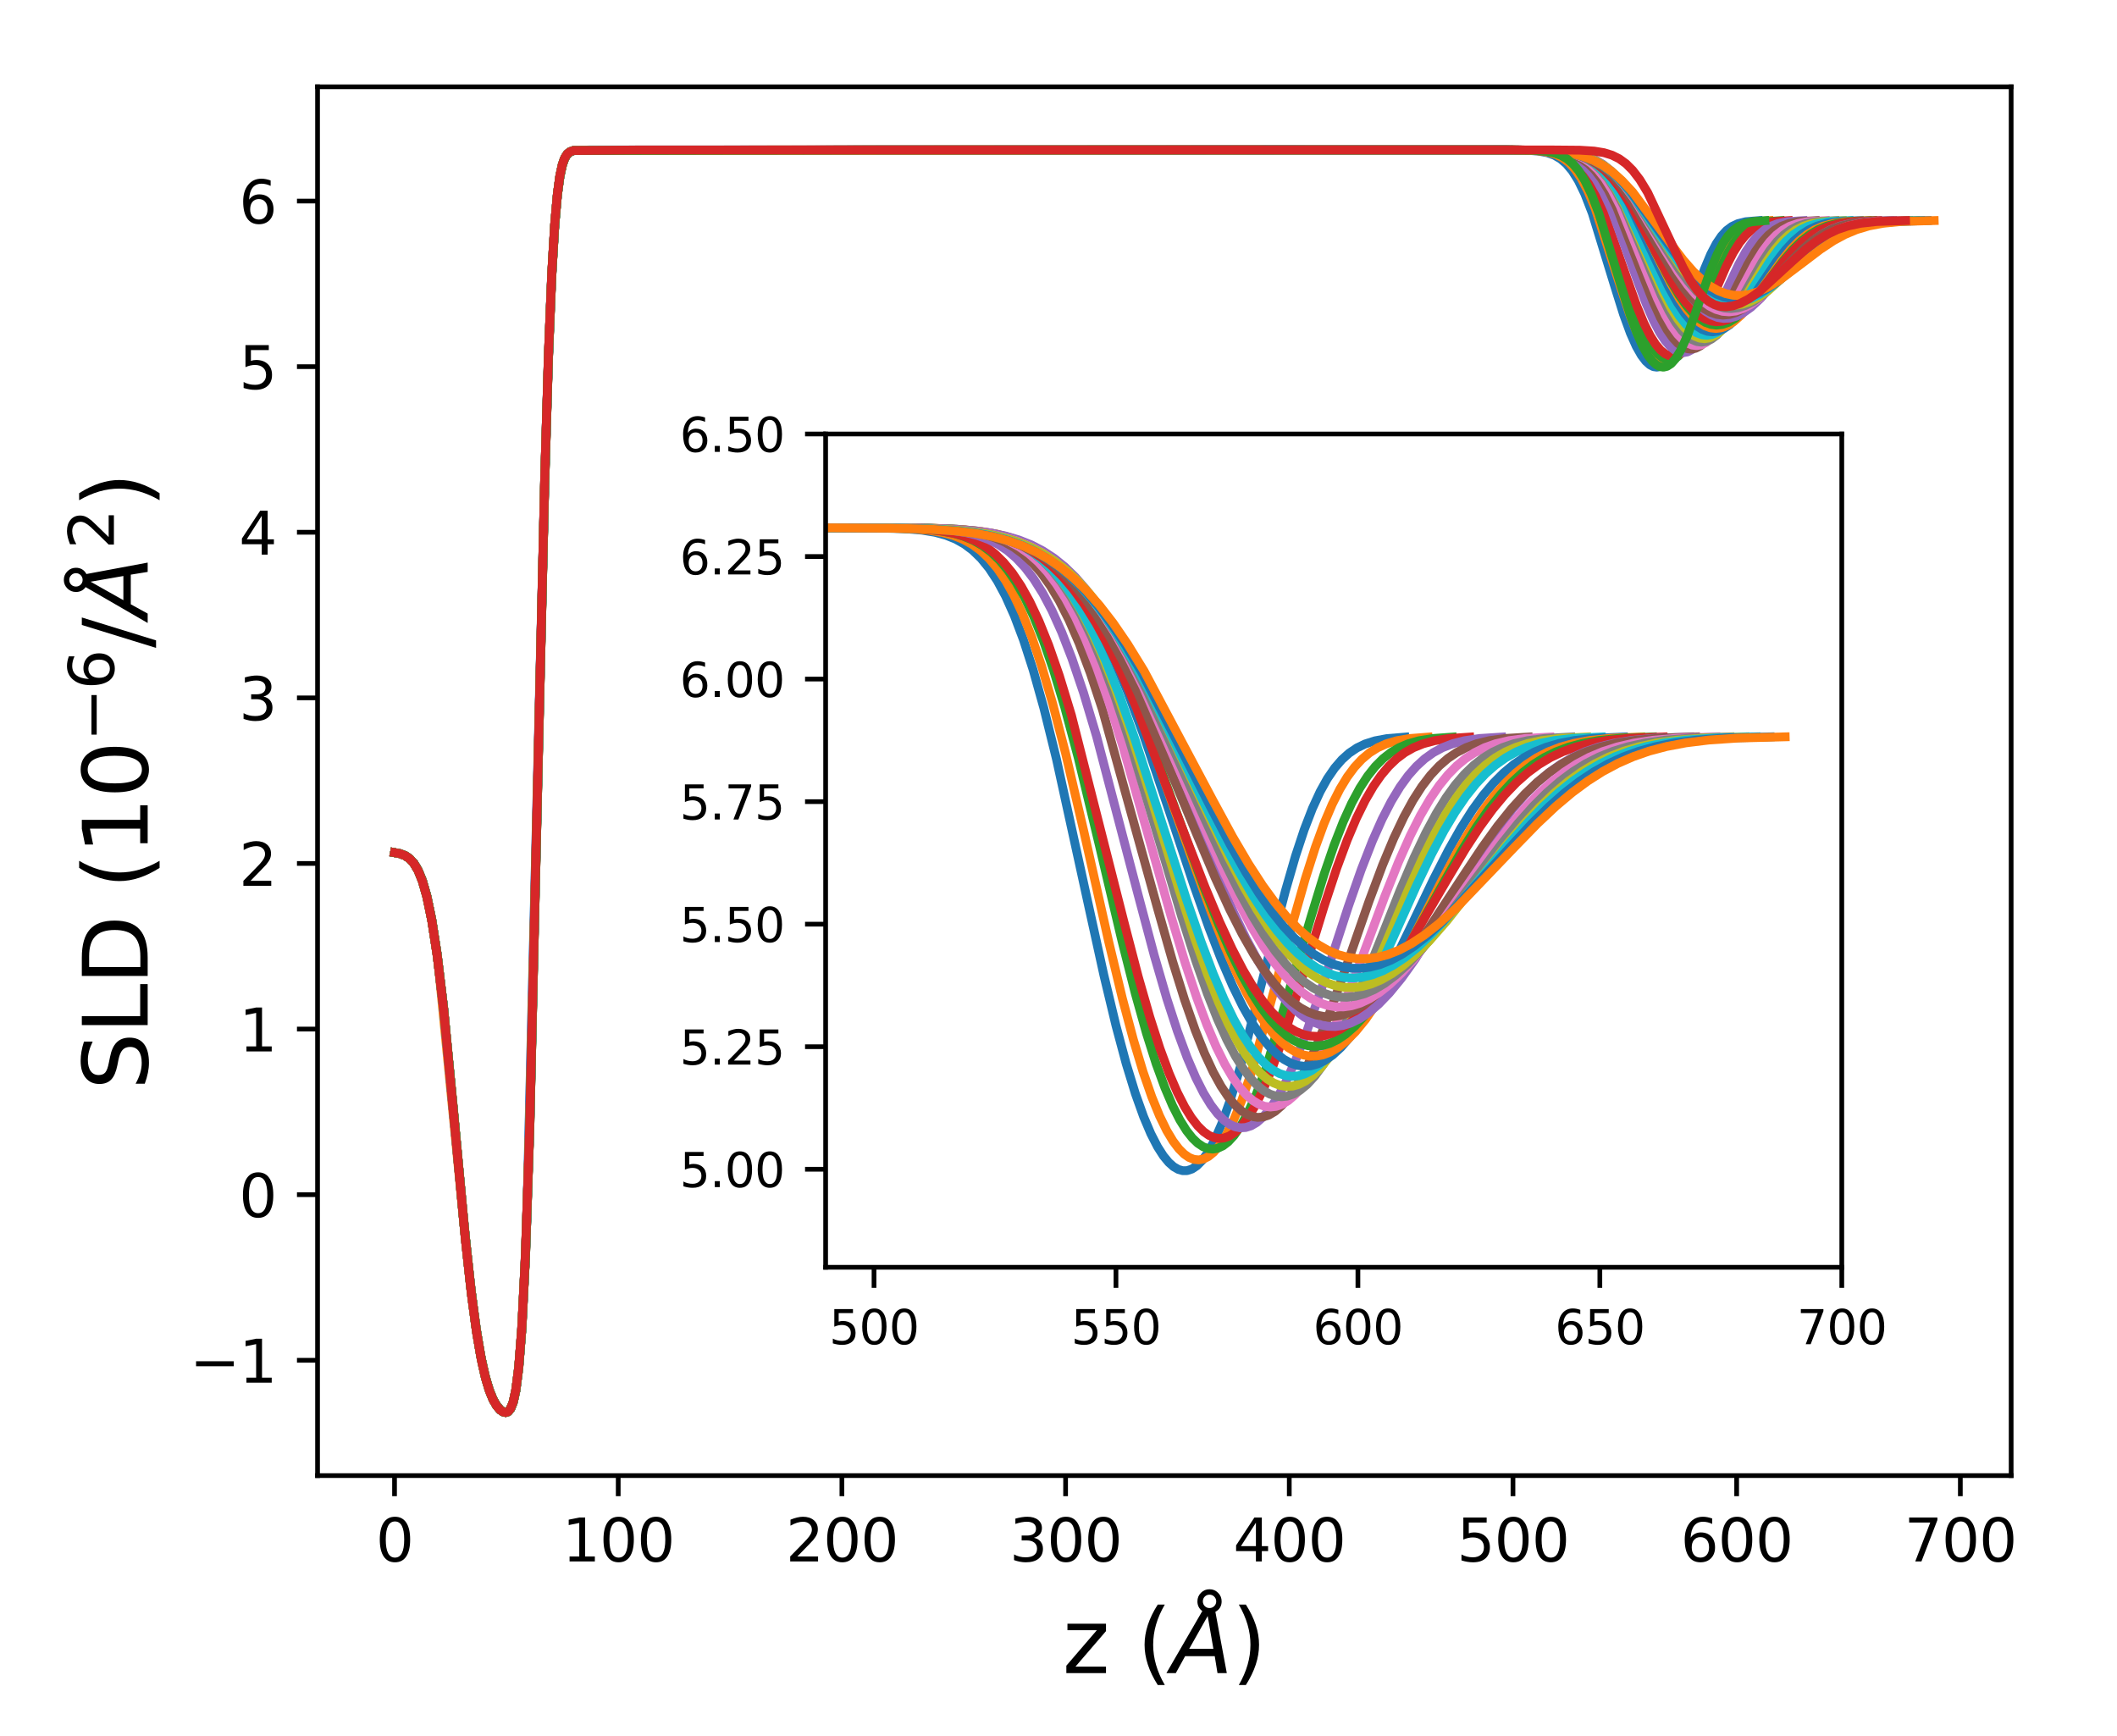 <?xml version="1.0" encoding="utf-8" standalone="no"?>
<!DOCTYPE svg PUBLIC "-//W3C//DTD SVG 1.1//EN"
  "http://www.w3.org/Graphics/SVG/1.1/DTD/svg11.dtd">
<svg xmlns:xlink="http://www.w3.org/1999/xlink" width="360pt" height="295.2pt" viewBox="0 0 360 295.2" xmlns="http://www.w3.org/2000/svg" version="1.1">
 <defs>
  <style type="text/css">*{stroke-linejoin: round; stroke-linecap: butt}</style>
 </defs>
 <g id="figure_1">
  <g id="patch_1">
   <path d="M 0 295.2 
L 360 295.2 
L 360 0 
L 0 0 
z
" style="fill: #ffffff"/>
  </g>
  <g id="axes_1">
   <g id="patch_2">
    <path d="M 54 250.92 
L 342 250.92 
L 342 14.76 
L 54 14.76 
z
" style="fill: #ffffff"/>
   </g>
   <g id="matplotlib.axis_1">
    <g id="xtick_1">
     <g id="line2d_1">
      <defs>
       <path id="mc2b8598e91" d="M 0 0 
L 0 3.5 
" style="stroke: #000000; stroke-width: 0.8"/>
      </defs>
      <g>
       <use xlink:href="#mc2b8598e91" x="67.091" y="250.92" style="stroke: #000000; stroke-width: 0.8"/>
      </g>
     </g>
     <g id="text_1">
      <!-- 0 -->
      <g transform="translate(63.91 265.518) scale(0.1 -0.1)">
       <defs>
        <path id="DejaVuSans-30" d="M 2034 4250 
Q 1547 4250 1301 3770 
Q 1056 3291 1056 2328 
Q 1056 1369 1301 889 
Q 1547 409 2034 409 
Q 2525 409 2770 889 
Q 3016 1369 3016 2328 
Q 3016 3291 2770 3770 
Q 2525 4250 2034 4250 
z
M 2034 4750 
Q 2819 4750 3233 4129 
Q 3647 3509 3647 2328 
Q 3647 1150 3233 529 
Q 2819 -91 2034 -91 
Q 1250 -91 836 529 
Q 422 1150 422 2328 
Q 422 3509 836 4129 
Q 1250 4750 2034 4750 
z
" transform="scale(0.016)"/>
       </defs>
       <use xlink:href="#DejaVuSans-30"/>
      </g>
     </g>
    </g>
    <g id="xtick_2">
     <g id="line2d_2">
      <g>
       <use xlink:href="#mc2b8598e91" x="105.129" y="250.92" style="stroke: #000000; stroke-width: 0.8"/>
      </g>
     </g>
     <g id="text_2">
      <!-- 100 -->
      <g transform="translate(95.586 265.518) scale(0.1 -0.1)">
       <defs>
        <path id="DejaVuSans-31" d="M 794 531 
L 1825 531 
L 1825 4091 
L 703 3866 
L 703 4441 
L 1819 4666 
L 2450 4666 
L 2450 531 
L 3481 531 
L 3481 0 
L 794 0 
L 794 531 
z
" transform="scale(0.016)"/>
       </defs>
       <use xlink:href="#DejaVuSans-31"/>
       <use xlink:href="#DejaVuSans-30" x="63.623"/>
       <use xlink:href="#DejaVuSans-30" x="127.246"/>
      </g>
     </g>
    </g>
    <g id="xtick_3">
     <g id="line2d_3">
      <g>
       <use xlink:href="#mc2b8598e91" x="143.168" y="250.92" style="stroke: #000000; stroke-width: 0.8"/>
      </g>
     </g>
     <g id="text_3">
      <!-- 200 -->
      <g transform="translate(133.624 265.518) scale(0.1 -0.1)">
       <defs>
        <path id="DejaVuSans-32" d="M 1228 531 
L 3431 531 
L 3431 0 
L 469 0 
L 469 531 
Q 828 903 1448 1529 
Q 2069 2156 2228 2338 
Q 2531 2678 2651 2914 
Q 2772 3150 2772 3378 
Q 2772 3750 2511 3984 
Q 2250 4219 1831 4219 
Q 1534 4219 1204 4116 
Q 875 4013 500 3803 
L 500 4441 
Q 881 4594 1212 4672 
Q 1544 4750 1819 4750 
Q 2544 4750 2975 4387 
Q 3406 4025 3406 3419 
Q 3406 3131 3298 2873 
Q 3191 2616 2906 2266 
Q 2828 2175 2409 1742 
Q 1991 1309 1228 531 
z
" transform="scale(0.016)"/>
       </defs>
       <use xlink:href="#DejaVuSans-32"/>
       <use xlink:href="#DejaVuSans-30" x="63.623"/>
       <use xlink:href="#DejaVuSans-30" x="127.246"/>
      </g>
     </g>
    </g>
    <g id="xtick_4">
     <g id="line2d_4">
      <g>
       <use xlink:href="#mc2b8598e91" x="181.206" y="250.92" style="stroke: #000000; stroke-width: 0.8"/>
      </g>
     </g>
     <g id="text_4">
      <!-- 300 -->
      <g transform="translate(171.662 265.518) scale(0.1 -0.1)">
       <defs>
        <path id="DejaVuSans-33" d="M 2597 2516 
Q 3050 2419 3304 2112 
Q 3559 1806 3559 1356 
Q 3559 666 3084 287 
Q 2609 -91 1734 -91 
Q 1441 -91 1130 -33 
Q 819 25 488 141 
L 488 750 
Q 750 597 1062 519 
Q 1375 441 1716 441 
Q 2309 441 2620 675 
Q 2931 909 2931 1356 
Q 2931 1769 2642 2001 
Q 2353 2234 1838 2234 
L 1294 2234 
L 1294 2753 
L 1863 2753 
Q 2328 2753 2575 2939 
Q 2822 3125 2822 3475 
Q 2822 3834 2567 4026 
Q 2313 4219 1838 4219 
Q 1578 4219 1281 4162 
Q 984 4106 628 3988 
L 628 4550 
Q 988 4650 1302 4700 
Q 1616 4750 1894 4750 
Q 2613 4750 3031 4423 
Q 3450 4097 3450 3541 
Q 3450 3153 3228 2886 
Q 3006 2619 2597 2516 
z
" transform="scale(0.016)"/>
       </defs>
       <use xlink:href="#DejaVuSans-33"/>
       <use xlink:href="#DejaVuSans-30" x="63.623"/>
       <use xlink:href="#DejaVuSans-30" x="127.246"/>
      </g>
     </g>
    </g>
    <g id="xtick_5">
     <g id="line2d_5">
      <g>
       <use xlink:href="#mc2b8598e91" x="219.244" y="250.92" style="stroke: #000000; stroke-width: 0.8"/>
      </g>
     </g>
     <g id="text_5">
      <!-- 400 -->
      <g transform="translate(209.701 265.518) scale(0.1 -0.1)">
       <defs>
        <path id="DejaVuSans-34" d="M 2419 4116 
L 825 1625 
L 2419 1625 
L 2419 4116 
z
M 2253 4666 
L 3047 4666 
L 3047 1625 
L 3713 1625 
L 3713 1100 
L 3047 1100 
L 3047 0 
L 2419 0 
L 2419 1100 
L 313 1100 
L 313 1709 
L 2253 4666 
z
" transform="scale(0.016)"/>
       </defs>
       <use xlink:href="#DejaVuSans-34"/>
       <use xlink:href="#DejaVuSans-30" x="63.623"/>
       <use xlink:href="#DejaVuSans-30" x="127.246"/>
      </g>
     </g>
    </g>
    <g id="xtick_6">
     <g id="line2d_6">
      <g>
       <use xlink:href="#mc2b8598e91" x="257.283" y="250.92" style="stroke: #000000; stroke-width: 0.8"/>
      </g>
     </g>
     <g id="text_6">
      <!-- 500 -->
      <g transform="translate(247.739 265.518) scale(0.1 -0.1)">
       <defs>
        <path id="DejaVuSans-35" d="M 691 4666 
L 3169 4666 
L 3169 4134 
L 1269 4134 
L 1269 2991 
Q 1406 3038 1543 3061 
Q 1681 3084 1819 3084 
Q 2600 3084 3056 2656 
Q 3513 2228 3513 1497 
Q 3513 744 3044 326 
Q 2575 -91 1722 -91 
Q 1428 -91 1123 -41 
Q 819 9 494 109 
L 494 744 
Q 775 591 1075 516 
Q 1375 441 1709 441 
Q 2250 441 2565 725 
Q 2881 1009 2881 1497 
Q 2881 1984 2565 2268 
Q 2250 2553 1709 2553 
Q 1456 2553 1204 2497 
Q 953 2441 691 2322 
L 691 4666 
z
" transform="scale(0.016)"/>
       </defs>
       <use xlink:href="#DejaVuSans-35"/>
       <use xlink:href="#DejaVuSans-30" x="63.623"/>
       <use xlink:href="#DejaVuSans-30" x="127.246"/>
      </g>
     </g>
    </g>
    <g id="xtick_7">
     <g id="line2d_7">
      <g>
       <use xlink:href="#mc2b8598e91" x="295.321" y="250.92" style="stroke: #000000; stroke-width: 0.8"/>
      </g>
     </g>
     <g id="text_7">
      <!-- 600 -->
      <g transform="translate(285.777 265.518) scale(0.1 -0.1)">
       <defs>
        <path id="DejaVuSans-36" d="M 2113 2584 
Q 1688 2584 1439 2293 
Q 1191 2003 1191 1497 
Q 1191 994 1439 701 
Q 1688 409 2113 409 
Q 2538 409 2786 701 
Q 3034 994 3034 1497 
Q 3034 2003 2786 2293 
Q 2538 2584 2113 2584 
z
M 3366 4563 
L 3366 3988 
Q 3128 4100 2886 4159 
Q 2644 4219 2406 4219 
Q 1781 4219 1451 3797 
Q 1122 3375 1075 2522 
Q 1259 2794 1537 2939 
Q 1816 3084 2150 3084 
Q 2853 3084 3261 2657 
Q 3669 2231 3669 1497 
Q 3669 778 3244 343 
Q 2819 -91 2113 -91 
Q 1303 -91 875 529 
Q 447 1150 447 2328 
Q 447 3434 972 4092 
Q 1497 4750 2381 4750 
Q 2619 4750 2861 4703 
Q 3103 4656 3366 4563 
z
" transform="scale(0.016)"/>
       </defs>
       <use xlink:href="#DejaVuSans-36"/>
       <use xlink:href="#DejaVuSans-30" x="63.623"/>
       <use xlink:href="#DejaVuSans-30" x="127.246"/>
      </g>
     </g>
    </g>
    <g id="xtick_8">
     <g id="line2d_8">
      <g>
       <use xlink:href="#mc2b8598e91" x="333.36" y="250.92" style="stroke: #000000; stroke-width: 0.8"/>
      </g>
     </g>
     <g id="text_8">
      <!-- 700 -->
      <g transform="translate(323.816 265.518) scale(0.1 -0.1)">
       <defs>
        <path id="DejaVuSans-37" d="M 525 4666 
L 3525 4666 
L 3525 4397 
L 1831 0 
L 1172 0 
L 2766 4134 
L 525 4134 
L 525 4666 
z
" transform="scale(0.016)"/>
       </defs>
       <use xlink:href="#DejaVuSans-37"/>
       <use xlink:href="#DejaVuSans-30" x="63.623"/>
       <use xlink:href="#DejaVuSans-30" x="127.246"/>
      </g>
     </g>
    </g>
    <g id="text_9">
     <!-- z ($\AA$) -->
     <g transform="translate(180.675 284.529) scale(0.15 -0.15)">
      <defs>
       <path id="DejaVuSans-7a" d="M 353 3500 
L 3084 3500 
L 3084 2975 
L 922 459 
L 3084 459 
L 3084 0 
L 275 0 
L 275 525 
L 2438 3041 
L 353 3041 
L 353 3500 
z
" transform="scale(0.016)"/>
       <path id="DejaVuSans-20" transform="scale(0.016)"/>
       <path id="DejaVuSans-28" d="M 1984 4856 
Q 1566 4138 1362 3434 
Q 1159 2731 1159 2009 
Q 1159 1288 1364 580 
Q 1569 -128 1984 -844 
L 1484 -844 
Q 1016 -109 783 600 
Q 550 1309 550 2009 
Q 550 2706 781 3412 
Q 1013 4119 1484 4856 
L 1984 4856 
z
" transform="scale(0.016)"/>
       <path id="DejaVuSans-Oblique-c5" d="M 3188 5081 
Q 3188 5278 3048 5417 
Q 2909 5556 2713 5556 
Q 2513 5556 2377 5420 
Q 2241 5284 2241 5081 
Q 2241 4884 2377 4746 
Q 2513 4609 2713 4609 
Q 2909 4609 3048 4746 
Q 3188 4884 3188 5081 
z
M 2203 4397 
Q 2034 4513 1945 4689 
Q 1856 4866 1856 5081 
Q 1856 5438 2106 5689 
Q 2356 5941 2713 5941 
Q 3069 5941 3320 5689 
Q 3572 5438 3572 5081 
Q 3572 4834 3458 4643 
Q 3344 4453 3128 4341 
L 3938 0 
L 3278 0 
L 3084 1197 
L 984 1197 
L 325 0 
L -341 0 
L 2203 4397 
z
M 2584 4044 
L 1275 1722 
L 2988 1722 
L 2584 4044 
z
" transform="scale(0.016)"/>
       <path id="DejaVuSans-29" d="M 513 4856 
L 1013 4856 
Q 1481 4119 1714 3412 
Q 1947 2706 1947 2009 
Q 1947 1309 1714 600 
Q 1481 -109 1013 -844 
L 513 -844 
Q 928 -128 1133 580 
Q 1338 1288 1338 2009 
Q 1338 2731 1133 3434 
Q 928 4138 513 4856 
z
" transform="scale(0.016)"/>
      </defs>
      <use xlink:href="#DejaVuSans-7a" transform="translate(0 0.172)"/>
      <use xlink:href="#DejaVuSans-20" transform="translate(52.49 0.172)"/>
      <use xlink:href="#DejaVuSans-28" transform="translate(84.277 0.172)"/>
      <use xlink:href="#DejaVuSans-Oblique-c5" transform="translate(123.291 0.172)"/>
      <use xlink:href="#DejaVuSans-29" transform="translate(191.699 0.172)"/>
     </g>
    </g>
   </g>
   <g id="matplotlib.axis_2">
    <g id="ytick_1">
     <g id="line2d_9">
      <defs>
       <path id="m5480f9e8d1" d="M 0 0 
L -3.5 0 
" style="stroke: #000000; stroke-width: 0.8"/>
      </defs>
      <g>
       <use xlink:href="#m5480f9e8d1" x="54" y="231.311" style="stroke: #000000; stroke-width: 0.8"/>
      </g>
     </g>
     <g id="text_10">
      <!-- −1 -->
      <g transform="translate(32.258 235.11) scale(0.1 -0.1)">
       <defs>
        <path id="DejaVuSans-2212" d="M 678 2272 
L 4684 2272 
L 4684 1741 
L 678 1741 
L 678 2272 
z
" transform="scale(0.016)"/>
       </defs>
       <use xlink:href="#DejaVuSans-2212"/>
       <use xlink:href="#DejaVuSans-31" x="83.789"/>
      </g>
     </g>
    </g>
    <g id="ytick_2">
     <g id="line2d_10">
      <g>
       <use xlink:href="#m5480f9e8d1" x="54" y="203.15" style="stroke: #000000; stroke-width: 0.8"/>
      </g>
     </g>
     <g id="text_11">
      <!-- 0 -->
      <g transform="translate(40.638 206.95) scale(0.1 -0.1)">
       <use xlink:href="#DejaVuSans-30"/>
      </g>
     </g>
    </g>
    <g id="ytick_3">
     <g id="line2d_11">
      <g>
       <use xlink:href="#m5480f9e8d1" x="54" y="174.99" style="stroke: #000000; stroke-width: 0.8"/>
      </g>
     </g>
     <g id="text_12">
      <!-- 1 -->
      <g transform="translate(40.638 178.789) scale(0.1 -0.1)">
       <use xlink:href="#DejaVuSans-31"/>
      </g>
     </g>
    </g>
    <g id="ytick_4">
     <g id="line2d_12">
      <g>
       <use xlink:href="#m5480f9e8d1" x="54" y="146.829" style="stroke: #000000; stroke-width: 0.8"/>
      </g>
     </g>
     <g id="text_13">
      <!-- 2 -->
      <g transform="translate(40.638 150.629) scale(0.1 -0.1)">
       <use xlink:href="#DejaVuSans-32"/>
      </g>
     </g>
    </g>
    <g id="ytick_5">
     <g id="line2d_13">
      <g>
       <use xlink:href="#m5480f9e8d1" x="54" y="118.669" style="stroke: #000000; stroke-width: 0.8"/>
      </g>
     </g>
     <g id="text_14">
      <!-- 3 -->
      <g transform="translate(40.638 122.468) scale(0.1 -0.1)">
       <use xlink:href="#DejaVuSans-33"/>
      </g>
     </g>
    </g>
    <g id="ytick_6">
     <g id="line2d_14">
      <g>
       <use xlink:href="#m5480f9e8d1" x="54" y="90.509" style="stroke: #000000; stroke-width: 0.8"/>
      </g>
     </g>
     <g id="text_15">
      <!-- 4 -->
      <g transform="translate(40.638 94.308) scale(0.1 -0.1)">
       <use xlink:href="#DejaVuSans-34"/>
      </g>
     </g>
    </g>
    <g id="ytick_7">
     <g id="line2d_15">
      <g>
       <use xlink:href="#m5480f9e8d1" x="54" y="62.348" style="stroke: #000000; stroke-width: 0.8"/>
      </g>
     </g>
     <g id="text_16">
      <!-- 5 -->
      <g transform="translate(40.638 66.147) scale(0.1 -0.1)">
       <use xlink:href="#DejaVuSans-35"/>
      </g>
     </g>
    </g>
    <g id="ytick_8">
     <g id="line2d_16">
      <g>
       <use xlink:href="#m5480f9e8d1" x="54" y="34.188" style="stroke: #000000; stroke-width: 0.8"/>
      </g>
     </g>
     <g id="text_17">
      <!-- 6 -->
      <g transform="translate(40.638 37.987) scale(0.1 -0.1)">
       <use xlink:href="#DejaVuSans-36"/>
      </g>
     </g>
    </g>
    <g id="text_18">
     <!-- SLD ($10^{-6}/{\AA}^2$) -->
     <g transform="translate(25.138 185.34) rotate(-90) scale(0.15 -0.15)">
      <defs>
       <path id="DejaVuSans-53" d="M 3425 4513 
L 3425 3897 
Q 3066 4069 2747 4153 
Q 2428 4238 2131 4238 
Q 1616 4238 1336 4038 
Q 1056 3838 1056 3469 
Q 1056 3159 1242 3001 
Q 1428 2844 1947 2747 
L 2328 2669 
Q 3034 2534 3370 2195 
Q 3706 1856 3706 1288 
Q 3706 609 3251 259 
Q 2797 -91 1919 -91 
Q 1588 -91 1214 -16 
Q 841 59 441 206 
L 441 856 
Q 825 641 1194 531 
Q 1563 422 1919 422 
Q 2459 422 2753 634 
Q 3047 847 3047 1241 
Q 3047 1584 2836 1778 
Q 2625 1972 2144 2069 
L 1759 2144 
Q 1053 2284 737 2584 
Q 422 2884 422 3419 
Q 422 4038 858 4394 
Q 1294 4750 2059 4750 
Q 2388 4750 2728 4690 
Q 3069 4631 3425 4513 
z
" transform="scale(0.016)"/>
       <path id="DejaVuSans-4c" d="M 628 4666 
L 1259 4666 
L 1259 531 
L 3531 531 
L 3531 0 
L 628 0 
L 628 4666 
z
" transform="scale(0.016)"/>
       <path id="DejaVuSans-44" d="M 1259 4147 
L 1259 519 
L 2022 519 
Q 2988 519 3436 956 
Q 3884 1394 3884 2338 
Q 3884 3275 3436 3711 
Q 2988 4147 2022 4147 
L 1259 4147 
z
M 628 4666 
L 1925 4666 
Q 3281 4666 3915 4102 
Q 4550 3538 4550 2338 
Q 4550 1131 3912 565 
Q 3275 0 1925 0 
L 628 0 
L 628 4666 
z
" transform="scale(0.016)"/>
       <path id="DejaVuSans-2f" d="M 1625 4666 
L 2156 4666 
L 531 -594 
L 0 -594 
L 1625 4666 
z
" transform="scale(0.016)"/>
      </defs>
      <use xlink:href="#DejaVuSans-53" transform="translate(0 0.172)"/>
      <use xlink:href="#DejaVuSans-4c" transform="translate(63.477 0.172)"/>
      <use xlink:href="#DejaVuSans-44" transform="translate(119.189 0.172)"/>
      <use xlink:href="#DejaVuSans-20" transform="translate(196.191 0.172)"/>
      <use xlink:href="#DejaVuSans-28" transform="translate(227.979 0.172)"/>
      <use xlink:href="#DejaVuSans-31" transform="translate(266.992 0.172)"/>
      <use xlink:href="#DejaVuSans-30" transform="translate(330.615 0.172)"/>
      <use xlink:href="#DejaVuSans-2212" transform="translate(395.195 38.453) scale(0.7)"/>
      <use xlink:href="#DejaVuSans-36" transform="translate(453.848 38.453) scale(0.7)"/>
      <use xlink:href="#DejaVuSans-2f" transform="translate(501.118 0.172)"/>
      <use xlink:href="#DejaVuSans-Oblique-c5" transform="translate(534.81 0.172)"/>
      <use xlink:href="#DejaVuSans-32" transform="translate(613.024 38.453) scale(0.7)"/>
      <use xlink:href="#DejaVuSans-29" transform="translate(660.294 0.172)"/>
     </g>
    </g>
   </g>
   <g id="line2d_17">
    <path d="M 299.011 37.522 
L 296.843 37.704 
L 295.549 38.024 
L 294.522 38.506 
L 293.609 39.189 
L 292.735 40.136 
L 291.86 41.424 
L 290.909 43.241 
L 289.806 45.872 
L 288.322 50.051 
L 285.812 57.146 
L 284.708 59.567 
L 283.834 60.995 
L 283.073 61.845 
L 282.388 62.291 
L 281.78 62.436 
L 281.171 62.349 
L 280.562 62.035 
L 279.878 61.42 
L 279.117 60.42 
L 278.242 58.876 
L 277.253 56.655 
L 276.074 53.427 
L 274.514 48.448 
L 270.786 36.284 
L 269.493 32.951 
L 268.39 30.681 
L 267.363 29.045 
L 266.374 27.866 
L 265.385 27.019 
L 264.32 26.401 
L 263.141 25.977 
L 261.657 25.696 
L 259.527 25.543 
L 254.924 25.496 
L 148.151 25.495 
L 97.522 25.601 
L 96.875 25.845 
L 96.419 26.252 
L 96 26.957 
L 95.62 28.047 
L 95.201 30.002 
L 94.783 33.098 
L 94.326 38.272 
L 93.832 46.632 
L 93.261 60.576 
L 92.615 82.3 
L 91.702 121.505 
L 90.066 192.231 
L 89.343 213.782 
L 88.735 225.901 
L 88.202 232.642 
L 87.708 236.455 
L 87.251 238.5 
L 86.795 239.597 
L 86.376 240.06 
L 85.996 240.185 
L 85.578 240.098 
L 85.083 239.767 
L 84.512 239.119 
L 83.904 238.096 
L 83.257 236.56 
L 82.573 234.322 
L 81.85 231.144 
L 81.051 226.527 
L 80.176 220.064 
L 79.149 210.728 
L 77.628 194.54 
L 75.459 171.734 
L 74.356 162.488 
L 73.443 156.568 
L 72.606 152.515 
L 71.846 149.845 
L 71.123 148.052 
L 70.4 146.827 
L 69.678 146.026 
L 68.917 145.504 
L 68.004 145.158 
L 67.091 144.989 
L 67.091 144.989 
" clip-path="url(#p0896f81941)" style="fill: none; stroke: #1f77b4; stroke-width: 1.5; stroke-linecap: square"/>
   </g>
   <g id="line2d_18">
    <path d="M 300.837 37.522 
L 298.516 37.706 
L 297.147 38.031 
L 296.082 38.508 
L 295.131 39.182 
L 294.218 40.114 
L 293.305 41.376 
L 292.316 43.146 
L 291.175 45.685 
L 289.653 49.674 
L 286.991 56.69 
L 285.888 58.96 
L 284.975 60.371 
L 284.176 61.22 
L 283.491 61.652 
L 282.845 61.808 
L 282.236 61.736 
L 281.589 61.43 
L 280.905 60.855 
L 280.144 59.921 
L 279.269 58.478 
L 278.28 56.4 
L 277.101 53.371 
L 275.579 48.793 
L 271.281 35.477 
L 270.026 32.483 
L 268.885 30.316 
L 267.819 28.765 
L 266.792 27.657 
L 265.765 26.87 
L 264.662 26.303 
L 263.407 25.912 
L 261.809 25.659 
L 259.413 25.528 
L 253.327 25.495 
L 97.674 25.572 
L 96.951 25.796 
L 96.495 26.154 
L 96.076 26.779 
L 95.696 27.756 
L 95.277 29.525 
L 94.859 32.356 
L 94.402 37.141 
L 93.908 44.964 
L 93.375 57.152 
L 92.729 77.702 
L 91.892 112.388 
L 89.914 197.128 
L 89.229 216.256 
L 88.621 227.49 
L 88.088 233.625 
L 87.594 237.032 
L 87.137 238.822 
L 86.719 239.7 
L 86.3 240.099 
L 85.882 240.182 
L 85.425 240.025 
L 84.893 239.592 
L 84.284 238.793 
L 83.638 237.545 
L 82.991 235.799 
L 82.306 233.293 
L 81.584 229.789 
L 80.785 224.778 
L 79.872 217.559 
L 78.731 206.572 
L 74.508 163.699 
L 73.557 157.273 
L 72.721 153.034 
L 71.96 150.218 
L 71.237 148.313 
L 70.514 147.002 
L 69.792 146.138 
L 69.031 145.571 
L 68.156 145.203 
L 67.091 144.99 
L 67.091 144.99 
" clip-path="url(#p0896f81941)" style="fill: none; stroke: #ff7f0e; stroke-width: 1.5; stroke-linecap: square"/>
   </g>
   <g id="line2d_19">
    <path d="M 302.739 37.521 
L 300.304 37.701 
L 298.859 38.024 
L 297.718 38.507 
L 296.729 39.171 
L 295.778 40.087 
L 294.827 41.324 
L 293.8 43.047 
L 292.62 45.499 
L 291.061 49.311 
L 288.246 56.238 
L 287.105 58.432 
L 286.154 59.807 
L 285.355 60.606 
L 284.632 61.037 
L 283.948 61.19 
L 283.301 61.106 
L 282.616 60.78 
L 281.894 60.177 
L 281.095 59.208 
L 280.182 57.726 
L 279.155 55.611 
L 277.938 52.566 
L 276.34 47.916 
L 272.308 35.891 
L 270.977 32.756 
L 269.797 30.532 
L 268.732 28.974 
L 267.705 27.841 
L 266.64 26.995 
L 265.537 26.399 
L 264.282 25.976 
L 262.722 25.698 
L 260.478 25.545 
L 255.647 25.496 
L 150.966 25.495 
L 97.522 25.602 
L 96.875 25.849 
L 96.419 26.259 
L 96 26.97 
L 95.62 28.068 
L 95.201 30.036 
L 94.783 33.15 
L 94.326 38.352 
L 93.832 46.749 
L 93.261 60.742 
L 92.615 82.521 
L 91.702 121.772 
L 90.066 192.433 
L 89.343 213.921 
L 88.735 225.992 
L 88.202 232.699 
L 87.708 236.489 
L 87.251 238.519 
L 86.795 239.606 
L 86.376 240.064 
L 85.996 240.185 
L 85.578 240.095 
L 85.045 239.728 
L 84.436 239.003 
L 83.79 237.848 
L 83.143 236.217 
L 82.458 233.856 
L 81.736 230.528 
L 80.937 225.728 
L 80.024 218.744 
L 78.921 208.378 
L 77.133 189.003 
L 75.421 171.327 
L 74.318 162.167 
L 73.405 156.325 
L 72.568 152.337 
L 71.808 149.718 
L 71.085 147.963 
L 70.362 146.768 
L 69.639 145.988 
L 68.879 145.482 
L 67.966 145.147 
L 67.091 144.988 
L 67.091 144.988 
" clip-path="url(#p0896f81941)" style="fill: none; stroke: #2ca02c; stroke-width: 1.5; stroke-linecap: square"/>
   </g>
   <g id="line2d_20">
    <path d="M 304.108 37.52 
L 301.521 37.702 
L 300 38.027 
L 298.821 38.504 
L 297.794 39.157 
L 296.805 40.057 
L 295.816 41.267 
L 294.751 42.945 
L 293.533 45.313 
L 291.936 48.96 
L 288.969 55.788 
L 287.79 57.909 
L 286.801 59.248 
L 285.964 60.028 
L 285.203 60.444 
L 284.518 60.577 
L 283.834 60.483 
L 283.149 60.162 
L 282.388 59.546 
L 281.551 58.558 
L 280.638 57.124 
L 279.573 55.011 
L 278.318 51.987 
L 276.682 47.415 
L 272.612 35.794 
L 271.243 32.695 
L 270.064 30.548 
L 268.961 28.983 
L 267.896 27.843 
L 266.83 27.018 
L 265.689 26.413 
L 264.396 25.985 
L 262.798 25.703 
L 260.516 25.547 
L 255.685 25.496 
L 164.051 25.495 
L 97.522 25.605 
L 96.875 25.856 
L 96.419 26.275 
L 96 26.998 
L 95.62 28.114 
L 95.201 30.11 
L 94.783 33.265 
L 94.326 38.526 
L 93.832 47.003 
L 93.261 61.102 
L 92.615 82.999 
L 91.702 122.348 
L 90.104 191.53 
L 89.381 213.297 
L 88.773 225.587 
L 88.24 232.446 
L 87.746 236.339 
L 87.289 238.434 
L 86.833 239.564 
L 86.414 240.047 
L 86.034 240.184 
L 85.616 240.106 
L 85.121 239.785 
L 84.551 239.147 
L 83.942 238.135 
L 83.295 236.615 
L 82.611 234.397 
L 81.888 231.244 
L 81.089 226.656 
L 80.214 220.227 
L 79.187 210.923 
L 77.704 195.18 
L 75.459 171.564 
L 74.356 162.354 
L 73.443 156.467 
L 72.606 152.441 
L 71.846 149.792 
L 71.123 148.015 
L 70.4 146.802 
L 69.678 146.01 
L 68.917 145.495 
L 68.004 145.153 
L 67.091 144.986 
L 67.091 144.986 
" clip-path="url(#p0896f81941)" style="fill: none; stroke: #d62728; stroke-width: 1.5; stroke-linecap: square"/>
   </g>
   <g id="line2d_21">
    <path d="M 306.619 37.519 
L 303.918 37.697 
L 302.32 38.018 
L 301.103 38.48 
L 300.038 39.113 
L 299.011 39.985 
L 297.984 41.157 
L 296.881 42.777 
L 295.664 44.977 
L 294.066 48.364 
L 290.757 55.484 
L 289.577 57.448 
L 288.588 58.694 
L 287.714 59.455 
L 286.953 59.843 
L 286.23 59.971 
L 285.507 59.865 
L 284.785 59.526 
L 284.024 58.922 
L 283.187 57.968 
L 282.236 56.53 
L 281.171 54.501 
L 279.916 51.61 
L 278.242 47.141 
L 274.02 35.6 
L 272.65 32.629 
L 271.433 30.498 
L 270.292 28.942 
L 269.189 27.809 
L 268.086 26.991 
L 266.907 26.393 
L 265.575 25.973 
L 263.94 25.699 
L 261.543 25.544 
L 256.408 25.496 
L 142.331 25.495 
L 97.522 25.601 
L 96.875 25.844 
L 96.419 26.25 
L 96 26.953 
L 95.62 28.041 
L 95.201 29.992 
L 94.783 33.082 
L 94.326 38.249 
L 93.832 46.598 
L 93.261 60.527 
L 92.615 82.235 
L 91.702 121.427 
L 90.066 192.17 
L 89.343 213.74 
L 88.735 225.874 
L 88.202 232.625 
L 87.708 236.445 
L 87.251 238.494 
L 86.795 239.594 
L 86.376 240.059 
L 85.996 240.185 
L 85.578 240.098 
L 85.083 239.769 
L 84.512 239.122 
L 83.904 238.099 
L 83.257 236.565 
L 82.573 234.328 
L 81.85 231.153 
L 81.051 226.538 
L 80.176 220.078 
L 79.149 210.745 
L 77.666 194.98 
L 75.459 171.75 
L 74.356 162.5 
L 73.443 156.578 
L 72.606 152.522 
L 71.846 149.85 
L 71.123 148.056 
L 70.4 146.83 
L 69.678 146.028 
L 68.917 145.505 
L 68.004 145.158 
L 67.091 144.989 
L 67.091 144.989 
" clip-path="url(#p0896f81941)" style="fill: none; stroke: #9467bd; stroke-width: 1.5; stroke-linecap: square"/>
   </g>
   <g id="line2d_22">
    <path d="M 308.711 37.518 
L 305.858 37.697 
L 304.184 38.019 
L 302.891 38.491 
L 301.75 39.147 
L 300.685 40.021 
L 299.62 41.19 
L 298.478 42.79 
L 297.185 45.013 
L 295.473 48.448 
L 292.354 54.762 
L 291.099 56.773 
L 290.072 58.03 
L 289.159 58.812 
L 288.36 59.222 
L 287.599 59.368 
L 286.877 59.286 
L 286.116 58.965 
L 285.317 58.374 
L 284.442 57.431 
L 283.491 56.067 
L 282.388 54.07 
L 281.095 51.229 
L 279.421 46.962 
L 274.971 35.322 
L 273.563 32.418 
L 272.346 30.39 
L 271.205 28.899 
L 270.102 27.807 
L 268.961 26.986 
L 267.743 26.389 
L 266.374 25.971 
L 264.662 25.694 
L 262.19 25.543 
L 256.826 25.496 
L 128.371 25.495 
L 97.522 25.602 
L 96.875 25.847 
L 96.419 26.256 
L 96 26.964 
L 95.62 28.058 
L 95.201 30.019 
L 94.783 33.125 
L 94.326 38.313 
L 93.832 46.692 
L 93.261 60.661 
L 92.615 82.413 
L 91.702 121.642 
L 90.066 192.335 
L 89.343 213.853 
L 88.735 225.948 
L 88.202 232.671 
L 87.708 236.473 
L 87.251 238.51 
L 86.795 239.602 
L 86.376 240.062 
L 85.996 240.185 
L 85.578 240.096 
L 85.045 239.73 
L 84.436 239.007 
L 83.79 237.854 
L 83.143 236.226 
L 82.458 233.867 
L 81.736 230.543 
L 80.937 225.747 
L 80.024 218.768 
L 78.921 208.407 
L 77.133 189.034 
L 75.421 171.353 
L 74.318 162.188 
L 73.405 156.34 
L 72.568 152.348 
L 71.808 149.726 
L 71.085 147.969 
L 70.362 146.772 
L 69.639 145.991 
L 68.879 145.483 
L 67.966 145.147 
L 67.091 144.988 
L 67.091 144.988 
" clip-path="url(#p0896f81941)" style="fill: none; stroke: #8c564b; stroke-width: 1.5; stroke-linecap: square"/>
   </g>
   <g id="line2d_23">
    <path d="M 310.422 37.517 
L 307.455 37.692 
L 305.706 38.008 
L 304.336 38.481 
L 303.157 39.124 
L 302.054 39.98 
L 300.951 41.121 
L 299.772 42.676 
L 298.44 44.824 
L 296.691 48.114 
L 293.419 54.328 
L 292.126 56.271 
L 291.061 57.493 
L 290.148 58.228 
L 289.311 58.634 
L 288.512 58.773 
L 287.752 58.679 
L 286.991 58.363 
L 286.154 57.76 
L 285.279 56.849 
L 284.29 55.482 
L 283.187 53.562 
L 281.894 50.844 
L 280.22 46.768 
L 275.541 35.055 
L 274.134 32.283 
L 272.879 30.283 
L 271.699 28.814 
L 270.558 27.74 
L 269.379 26.937 
L 268.124 26.356 
L 266.678 25.944 
L 264.89 25.679 
L 262.266 25.536 
L 256.218 25.495 
L 98.092 25.529 
L 97.179 25.7 
L 96.647 26.02 
L 96.228 26.534 
L 95.848 27.349 
L 95.43 28.851 
L 95.011 31.294 
L 94.555 35.495 
L 94.06 42.496 
L 93.528 53.632 
L 92.919 71.551 
L 92.158 101.275 
L 89.648 205.879 
L 89.001 221.373 
L 88.43 230.222 
L 87.898 235.27 
L 87.403 237.972 
L 86.947 239.328 
L 86.529 239.945 
L 86.148 240.164 
L 85.73 240.15 
L 85.235 239.887 
L 84.665 239.311 
L 84.056 238.374 
L 83.409 236.95 
L 82.725 234.855 
L 82.002 231.856 
L 81.241 227.694 
L 80.404 221.836 
L 79.415 213.244 
L 78.084 199.491 
L 75.269 169.925 
L 74.204 161.34 
L 73.291 155.7 
L 72.454 151.882 
L 71.694 149.394 
L 70.971 147.739 
L 70.248 146.619 
L 69.525 145.894 
L 68.727 145.409 
L 67.776 145.102 
L 67.091 144.988 
L 67.091 144.988 
" clip-path="url(#p0896f81941)" style="fill: none; stroke: #e377c2; stroke-width: 1.5; stroke-linecap: square"/>
   </g>
   <g id="line2d_24">
    <path d="M 312.058 37.517 
L 308.939 37.691 
L 307.113 38.007 
L 305.706 38.47 
L 304.488 39.099 
L 303.347 39.935 
L 302.206 41.048 
L 300.989 42.559 
L 299.62 44.636 
L 297.832 47.789 
L 294.408 53.895 
L 293.077 55.773 
L 291.974 56.959 
L 291.023 57.674 
L 290.148 58.061 
L 289.349 58.182 
L 288.55 58.077 
L 287.752 57.744 
L 286.915 57.152 
L 286.002 56.226 
L 284.975 54.845 
L 283.834 52.916 
L 282.502 50.206 
L 280.752 46.092 
L 276.226 35.192 
L 274.78 32.41 
L 273.487 30.387 
L 272.27 28.892 
L 271.091 27.794 
L 269.912 26.994 
L 268.656 26.407 
L 267.211 25.982 
L 265.423 25.702 
L 262.874 25.547 
L 257.473 25.496 
L 153.324 25.495 
L 97.522 25.605 
L 96.875 25.856 
L 96.419 26.275 
L 96 26.998 
L 95.62 28.113 
L 95.201 30.109 
L 94.783 33.264 
L 94.326 38.524 
L 93.832 47.001 
L 93.261 61.099 
L 92.615 82.994 
L 91.702 122.342 
L 90.104 191.525 
L 89.381 213.294 
L 88.773 225.585 
L 88.24 232.444 
L 87.746 236.338 
L 87.289 238.433 
L 86.833 239.564 
L 86.414 240.047 
L 86.034 240.184 
L 85.616 240.106 
L 85.121 239.785 
L 84.551 239.147 
L 83.942 238.135 
L 83.295 236.616 
L 82.611 234.397 
L 81.888 231.244 
L 81.089 226.657 
L 80.214 220.228 
L 79.187 210.925 
L 77.704 195.181 
L 75.459 171.565 
L 74.356 162.355 
L 73.443 156.467 
L 72.606 152.441 
L 71.846 149.792 
L 71.123 148.015 
L 70.4 146.803 
L 69.678 146.01 
L 68.917 145.495 
L 68.004 145.153 
L 67.091 144.986 
L 67.091 144.986 
" clip-path="url(#p0896f81941)" style="fill: none; stroke: #7f7f7f; stroke-width: 1.5; stroke-linecap: square"/>
   </g>
   <g id="line2d_25">
    <path d="M 313.313 37.516 
L 310.042 37.69 
L 308.14 38.004 
L 306.657 38.472 
L 305.363 39.117 
L 304.146 39.982 
L 302.967 41.094 
L 301.712 42.591 
L 300.266 44.684 
L 298.326 47.935 
L 295.131 53.294 
L 293.762 55.142 
L 292.62 56.33 
L 291.631 57.057 
L 290.719 57.46 
L 289.882 57.595 
L 289.045 57.499 
L 288.208 57.172 
L 287.333 56.581 
L 286.382 55.655 
L 285.355 54.33 
L 284.176 52.419 
L 282.807 49.744 
L 281.019 45.712 
L 276.416 35.077 
L 274.933 32.331 
L 273.639 30.378 
L 272.422 28.923 
L 271.243 27.844 
L 270.026 27.027 
L 268.732 26.428 
L 267.249 25.995 
L 265.423 25.709 
L 262.836 25.55 
L 257.473 25.496 
L 169.3 25.495 
L 97.522 25.602 
L 96.875 25.848 
L 96.419 26.259 
L 96 26.969 
L 95.62 28.068 
L 95.201 30.035 
L 94.783 33.149 
L 94.326 38.35 
L 93.832 46.746 
L 93.261 60.737 
L 92.615 82.515 
L 91.702 121.765 
L 90.066 192.428 
L 89.343 213.918 
L 88.735 225.99 
L 88.202 232.697 
L 87.708 236.488 
L 87.251 238.518 
L 86.795 239.606 
L 86.376 240.063 
L 85.996 240.185 
L 85.578 240.095 
L 85.045 239.728 
L 84.436 239.003 
L 83.79 237.849 
L 83.143 236.218 
L 82.458 233.857 
L 81.736 230.529 
L 80.937 225.729 
L 80.024 218.746 
L 78.921 208.38 
L 77.133 189.004 
L 75.421 171.328 
L 74.318 162.168 
L 73.405 156.325 
L 72.568 152.337 
L 71.808 149.718 
L 71.085 147.963 
L 70.362 146.768 
L 69.639 145.989 
L 68.879 145.482 
L 67.966 145.147 
L 67.091 144.988 
L 67.091 144.988 
" clip-path="url(#p0896f81941)" style="fill: none; stroke: #bcbd22; stroke-width: 1.5; stroke-linecap: square"/>
   </g>
   <g id="line2d_26">
    <path d="M 314.455 37.515 
L 311.031 37.688 
L 309.053 38 
L 307.532 38.457 
L 306.2 39.086 
L 304.945 39.928 
L 303.69 41.049 
L 302.396 42.51 
L 300.913 44.539 
L 298.897 47.72 
L 295.664 52.82 
L 294.256 54.615 
L 293.077 55.776 
L 292.05 56.491 
L 291.099 56.886 
L 290.224 57.013 
L 289.387 56.915 
L 288.512 56.583 
L 287.599 55.983 
L 286.648 55.087 
L 285.583 53.762 
L 284.404 51.925 
L 283.035 49.363 
L 281.247 45.507 
L 276.378 34.737 
L 274.895 32.126 
L 273.563 30.215 
L 272.308 28.795 
L 271.091 27.745 
L 269.835 26.955 
L 268.504 26.379 
L 266.983 25.966 
L 265.081 25.693 
L 262.304 25.542 
L 256.256 25.496 
L 100.336 25.495 
L 97.484 25.606 
L 96.837 25.859 
L 96.38 26.281 
L 95.962 27.008 
L 95.582 28.131 
L 95.163 30.137 
L 94.745 33.307 
L 94.288 38.59 
L 93.794 47.096 
L 93.223 61.235 
L 92.577 83.174 
L 91.664 122.559 
L 90.066 191.691 
L 89.343 213.409 
L 88.735 225.659 
L 88.202 232.491 
L 87.708 236.366 
L 87.251 238.449 
L 86.795 239.572 
L 86.376 240.05 
L 85.996 240.184 
L 85.578 240.104 
L 85.083 239.781 
L 84.512 239.14 
L 83.904 238.126 
L 83.257 236.603 
L 82.573 234.38 
L 81.85 231.221 
L 81.051 226.626 
L 80.176 220.189 
L 79.149 210.878 
L 77.666 195.13 
L 75.459 171.877 
L 74.356 162.601 
L 73.443 156.654 
L 72.606 152.578 
L 71.846 149.891 
L 71.123 148.084 
L 70.4 146.848 
L 69.678 146.04 
L 68.917 145.512 
L 68.004 145.162 
L 67.091 144.991 
L 67.091 144.991 
" clip-path="url(#p0896f81941)" style="fill: none; stroke: #17becf; stroke-width: 1.5; stroke-linecap: square"/>
   </g>
   <g id="line2d_27">
    <path d="M 316.204 37.514 
L 312.629 37.686 
L 310.575 37.995 
L 308.977 38.455 
L 307.608 39.074 
L 306.314 39.901 
L 305.021 40.999 
L 303.652 42.468 
L 302.13 44.441 
L 300.038 47.556 
L 296.805 52.353 
L 295.359 54.093 
L 294.142 55.229 
L 293.077 55.93 
L 292.126 56.306 
L 291.213 56.434 
L 290.338 56.335 
L 289.463 56.016 
L 288.55 55.448 
L 287.561 54.562 
L 286.496 53.302 
L 285.279 51.495 
L 283.872 48.978 
L 282.084 45.289 
L 276.987 34.483 
L 275.465 31.929 
L 274.134 30.106 
L 272.879 28.745 
L 271.623 27.705 
L 270.33 26.924 
L 268.961 26.358 
L 267.363 25.947 
L 265.385 25.681 
L 262.494 25.538 
L 255.913 25.495 
L 98.092 25.528 
L 97.179 25.697 
L 96.647 26.011 
L 96.228 26.518 
L 95.848 27.323 
L 95.43 28.806 
L 95.011 31.223 
L 94.555 35.384 
L 94.098 41.688 
L 93.566 52.462 
L 92.957 69.938 
L 92.196 99.209 
L 89.572 207.757 
L 88.925 222.616 
L 88.354 231 
L 87.822 235.726 
L 87.327 238.225 
L 86.871 239.459 
L 86.452 240.003 
L 86.072 240.177 
L 85.654 240.129 
L 85.159 239.835 
L 84.589 239.226 
L 83.98 238.25 
L 83.333 236.776 
L 82.649 234.616 
L 81.926 231.536 
L 81.165 227.279 
L 80.29 221.012 
L 79.263 211.875 
L 77.856 197.094 
L 75.383 171.055 
L 74.318 162.23 
L 73.405 156.372 
L 72.568 152.372 
L 71.808 149.743 
L 71.085 147.981 
L 70.362 146.78 
L 69.639 145.996 
L 68.879 145.486 
L 67.966 145.149 
L 67.091 144.989 
L 67.091 144.989 
" clip-path="url(#p0896f81941)" style="fill: none; stroke: #1f77b4; stroke-width: 1.5; stroke-linecap: square"/>
   </g>
   <g id="line2d_28">
    <path d="M 317.574 37.513 
L 313.808 37.687 
L 311.678 37.998 
L 310.004 38.464 
L 308.559 39.099 
L 307.227 39.924 
L 305.896 41.013 
L 304.488 42.459 
L 302.891 44.433 
L 300.609 47.656 
L 297.604 51.843 
L 296.082 53.578 
L 294.827 54.686 
L 293.724 55.373 
L 292.735 55.74 
L 291.784 55.858 
L 290.871 55.749 
L 289.958 55.416 
L 289.007 54.829 
L 287.98 53.923 
L 286.877 52.642 
L 285.621 50.821 
L 284.176 48.307 
L 282.274 44.505 
L 277.481 34.708 
L 275.922 32.131 
L 274.514 30.225 
L 273.221 28.836 
L 271.928 27.77 
L 270.634 26.989 
L 269.227 26.4 
L 267.629 25.98 
L 265.651 25.701 
L 262.798 25.546 
L 256.75 25.496 
L 133.24 25.495 
L 97.522 25.605 
L 96.875 25.856 
L 96.419 26.275 
L 96 26.998 
L 95.62 28.114 
L 95.201 30.11 
L 94.783 33.265 
L 94.326 38.527 
L 93.832 47.005 
L 93.261 61.105 
L 92.615 83.001 
L 91.702 122.352 
L 90.104 191.532 
L 89.381 213.299 
L 88.773 225.588 
L 88.24 232.446 
L 87.746 236.339 
L 87.289 238.434 
L 86.833 239.564 
L 86.414 240.047 
L 86.034 240.184 
L 85.616 240.106 
L 85.121 239.785 
L 84.551 239.147 
L 83.942 238.135 
L 83.295 236.615 
L 82.611 234.396 
L 81.888 231.243 
L 81.089 226.656 
L 80.214 220.226 
L 79.187 210.923 
L 77.704 195.179 
L 75.459 171.563 
L 74.356 162.353 
L 73.443 156.466 
L 72.606 152.44 
L 71.846 149.792 
L 71.123 148.015 
L 70.4 146.802 
L 69.678 146.01 
L 68.917 145.495 
L 68.004 145.153 
L 67.091 144.986 
L 67.091 144.986 
" clip-path="url(#p0896f81941)" style="fill: none; stroke: #ff7f0e; stroke-width: 1.5; stroke-linecap: square"/>
   </g>
   <g id="line2d_29">
    <path d="M 318.487 37.512 
L 314.569 37.684 
L 312.362 37.991 
L 310.651 38.444 
L 309.167 39.06 
L 307.76 39.887 
L 306.352 40.982 
L 304.907 42.395 
L 303.233 44.358 
L 300.799 47.608 
L 297.908 51.39 
L 296.348 53.069 
L 295.055 54.149 
L 293.914 54.821 
L 292.887 55.177 
L 291.898 55.286 
L 290.947 55.166 
L 289.996 54.819 
L 289.007 54.216 
L 287.942 53.292 
L 286.801 51.993 
L 285.507 50.161 
L 284.024 47.653 
L 282.046 43.829 
L 277.481 34.844 
L 275.846 32.204 
L 274.438 30.334 
L 273.107 28.919 
L 271.813 27.858 
L 270.482 27.05 
L 269.075 26.453 
L 267.477 26.02 
L 265.499 25.725 
L 262.722 25.557 
L 257.245 25.497 
L 192.351 25.495 
L 97.522 25.605 
L 96.875 25.858 
L 96.419 26.278 
L 96 27.003 
L 95.62 28.123 
L 95.201 30.125 
L 94.783 33.287 
L 94.326 38.56 
L 93.832 47.053 
L 93.261 61.173 
L 92.615 83.092 
L 91.702 122.461 
L 90.104 191.616 
L 89.381 213.357 
L 88.773 225.625 
L 88.24 232.47 
L 87.746 236.353 
L 87.289 238.442 
L 86.833 239.568 
L 86.414 240.048 
L 86.034 240.184 
L 85.616 240.105 
L 85.121 239.783 
L 84.551 239.143 
L 83.942 238.13 
L 83.295 236.608 
L 82.611 234.388 
L 81.888 231.232 
L 81.089 226.64 
L 80.214 220.207 
L 79.187 210.899 
L 77.704 195.153 
L 75.459 171.541 
L 74.356 162.336 
L 73.443 156.453 
L 72.606 152.431 
L 71.846 149.785 
L 71.123 148.01 
L 70.4 146.799 
L 69.678 146.008 
L 68.917 145.494 
L 68.004 145.153 
L 67.091 144.986 
L 67.091 144.986 
" clip-path="url(#p0896f81941)" style="fill: none; stroke: #2ca02c; stroke-width: 1.5; stroke-linecap: square"/>
   </g>
   <g id="line2d_30">
    <path d="M 319.323 37.512 
L 315.253 37.68 
L 312.933 37.99 
L 311.145 38.447 
L 309.586 39.074 
L 308.14 39.895 
L 306.695 40.976 
L 305.173 42.4 
L 303.423 44.359 
L 300.723 47.775 
L 298.06 51.026 
L 296.462 52.633 
L 295.131 53.666 
L 293.952 54.304 
L 292.887 54.633 
L 291.898 54.716 
L 290.909 54.576 
L 289.92 54.208 
L 288.893 53.581 
L 287.79 52.63 
L 286.61 51.307 
L 285.279 49.457 
L 283.719 46.882 
L 281.627 42.956 
L 277.443 35.024 
L 275.769 32.374 
L 274.286 30.431 
L 272.917 28.995 
L 271.585 27.914 
L 270.216 27.089 
L 268.77 26.479 
L 267.135 26.036 
L 265.157 25.738 
L 262.38 25.563 
L 257.093 25.498 
L 207.186 25.495 
L 97.522 25.603 
L 96.875 25.851 
L 96.419 26.265 
L 96 26.979 
L 95.62 28.084 
L 95.201 30.061 
L 94.783 33.189 
L 94.326 38.411 
L 93.832 46.835 
L 93.261 60.864 
L 92.615 82.684 
L 91.702 121.968 
L 90.066 192.583 
L 89.343 214.024 
L 88.735 226.059 
L 88.202 232.74 
L 87.708 236.513 
L 87.251 238.533 
L 86.795 239.613 
L 86.376 240.066 
L 85.996 240.185 
L 85.578 240.093 
L 85.045 239.724 
L 84.436 238.996 
L 83.79 237.839 
L 83.143 236.205 
L 82.458 233.839 
L 81.736 230.506 
L 80.937 225.699 
L 80.024 218.708 
L 78.921 208.335 
L 77.133 188.956 
L 75.421 171.287 
L 74.318 162.136 
L 73.405 156.301 
L 72.568 152.32 
L 71.808 149.705 
L 71.085 147.955 
L 70.362 146.762 
L 69.639 145.985 
L 68.879 145.48 
L 67.966 145.146 
L 67.091 144.987 
L 67.091 144.987 
" clip-path="url(#p0896f81941)" style="fill: none; stroke: #d62728; stroke-width: 1.5; stroke-linecap: square"/>
   </g>
   <g id="line2d_31">
    <path d="M 321.416 37.511 
L 317.155 37.68 
L 314.759 37.988 
L 312.895 38.447 
L 311.297 39.065 
L 309.776 39.895 
L 308.292 40.96 
L 306.695 42.39 
L 304.869 44.339 
L 301.788 48.023 
L 299.353 50.774 
L 297.756 52.256 
L 296.424 53.204 
L 295.245 53.786 
L 294.142 54.088 
L 293.115 54.146 
L 292.088 53.979 
L 291.061 53.582 
L 289.996 52.923 
L 288.855 51.94 
L 287.637 50.585 
L 286.268 48.712 
L 284.632 46.069 
L 282.35 41.907 
L 278.622 35.118 
L 276.873 32.42 
L 275.351 30.475 
L 273.944 29.03 
L 272.574 27.938 
L 271.205 27.124 
L 269.721 26.502 
L 268.048 26.05 
L 266.032 25.746 
L 263.255 25.568 
L 258.044 25.499 
L 215.441 25.495 
L 97.522 25.6 
L 96.875 25.843 
L 96.419 26.248 
L 96 26.948 
L 95.62 28.033 
L 95.201 29.979 
L 94.783 33.062 
L 94.326 38.219 
L 93.832 46.554 
L 93.261 60.464 
L 92.615 82.152 
L 91.702 121.326 
L 90.066 192.094 
L 89.343 213.687 
L 88.735 225.84 
L 88.202 232.604 
L 87.708 236.433 
L 87.251 238.487 
L 86.795 239.59 
L 86.376 240.057 
L 85.996 240.185 
L 85.578 240.099 
L 85.083 239.771 
L 84.512 239.125 
L 83.904 238.103 
L 83.257 236.571 
L 82.573 234.337 
L 81.85 231.164 
L 81.051 226.552 
L 80.176 220.096 
L 79.149 210.766 
L 77.666 195.004 
L 75.459 171.77 
L 74.356 162.517 
L 73.443 156.59 
L 72.606 152.531 
L 71.846 149.857 
L 71.123 148.06 
L 70.4 146.833 
L 69.678 146.03 
L 68.917 145.506 
L 68.004 145.159 
L 67.091 144.989 
L 67.091 144.989 
" clip-path="url(#p0896f81941)" style="fill: none; stroke: #9467bd; stroke-width: 1.5; stroke-linecap: square"/>
   </g>
   <g id="line2d_32">
    <path d="M 321.872 37.51 
L 317.46 37.676 
L 314.949 37.985 
L 313.009 38.445 
L 311.335 39.07 
L 309.776 39.889 
L 308.216 40.964 
L 306.581 42.366 
L 304.641 44.339 
L 297.946 51.446 
L 296.5 52.492 
L 295.245 53.137 
L 294.104 53.484 
L 293.001 53.588 
L 291.936 53.461 
L 290.871 53.104 
L 289.806 52.511 
L 288.664 51.616 
L 287.447 50.37 
L 286.078 48.634 
L 284.48 46.225 
L 282.388 42.63 
L 277.709 34.467 
L 275.998 31.995 
L 274.476 30.176 
L 273.069 28.827 
L 271.661 27.783 
L 270.216 26.992 
L 268.694 26.413 
L 266.945 25.99 
L 264.776 25.707 
L 261.695 25.549 
L 255.305 25.496 
L 145.678 25.495 
L 97.56 25.598 
L 96.913 25.835 
L 96.457 26.233 
L 96.038 26.921 
L 95.658 27.989 
L 95.239 29.907 
L 94.821 32.951 
L 94.364 38.05 
L 93.87 46.306 
L 93.299 60.111 
L 92.653 81.683 
L 91.74 120.757 
L 90.066 192.996 
L 89.343 214.309 
L 88.735 226.242 
L 88.202 232.855 
L 87.708 236.581 
L 87.251 238.571 
L 86.795 239.632 
L 86.376 240.074 
L 85.996 240.185 
L 85.54 240.07 
L 85.007 239.676 
L 84.398 238.922 
L 83.752 237.732 
L 83.105 236.056 
L 82.42 233.638 
L 81.698 230.241 
L 80.899 225.359 
L 79.986 218.282 
L 78.883 207.825 
L 76.981 187.154 
L 75.383 170.828 
L 74.318 162.05 
L 73.405 156.236 
L 72.568 152.272 
L 71.808 149.672 
L 71.085 147.931 
L 70.362 146.747 
L 69.639 145.975 
L 68.879 145.474 
L 67.966 145.143 
L 67.091 144.986 
L 67.091 144.986 
" clip-path="url(#p0896f81941)" style="fill: none; stroke: #8c564b; stroke-width: 1.5; stroke-linecap: square"/>
   </g>
   <g id="line2d_33">
    <path d="M 323.47 37.509 
L 318.867 37.674 
L 316.28 37.98 
L 314.264 38.44 
L 312.515 39.069 
L 310.879 39.897 
L 309.243 40.984 
L 307.532 42.395 
L 305.477 44.394 
L 299.239 50.69 
L 297.718 51.791 
L 296.386 52.492 
L 295.169 52.888 
L 294.028 53.027 
L 292.925 52.937 
L 291.822 52.617 
L 290.719 52.061 
L 289.577 51.237 
L 288.322 50.043 
L 286.953 48.417 
L 285.393 46.208 
L 283.377 42.934 
L 277.862 33.752 
L 276.15 31.459 
L 274.628 29.785 
L 273.183 28.519 
L 271.737 27.551 
L 270.254 26.826 
L 268.618 26.281 
L 266.754 25.901 
L 264.358 25.653 
L 260.706 25.525 
L 251.083 25.495 
L 97.56 25.591 
L 96.875 25.837 
L 96.419 26.237 
L 96 26.929 
L 95.62 28.002 
L 95.201 29.928 
L 94.783 32.984 
L 94.326 38.099 
L 93.832 46.378 
L 93.261 60.214 
L 92.615 81.82 
L 91.702 120.923 
L 90.066 191.785 
L 89.343 213.474 
L 88.735 225.702 
L 88.202 232.518 
L 87.708 236.381 
L 87.251 238.458 
L 86.795 239.576 
L 86.376 240.052 
L 85.996 240.184 
L 85.578 240.103 
L 85.083 239.778 
L 84.512 239.137 
L 83.904 238.121 
L 83.257 236.595 
L 82.573 234.37 
L 81.85 231.208 
L 81.051 226.609 
L 80.176 220.168 
L 79.149 210.852 
L 77.666 195.1 
L 75.459 171.852 
L 74.356 162.581 
L 73.443 156.639 
L 72.606 152.567 
L 71.846 149.883 
L 71.123 148.078 
L 70.4 146.845 
L 69.678 146.037 
L 68.917 145.511 
L 68.004 145.161 
L 67.091 144.99 
L 67.091 144.99 
" clip-path="url(#p0896f81941)" style="fill: none; stroke: #e377c2; stroke-width: 1.5; stroke-linecap: square"/>
   </g>
   <g id="line2d_34">
    <path d="M 324.573 37.508 
L 319.78 37.673 
L 317.117 37.975 
L 315.063 38.421 
L 313.275 39.031 
L 311.602 39.834 
L 309.928 40.884 
L 308.14 42.276 
L 306.01 44.233 
L 299.772 50.166 
L 298.174 51.265 
L 296.805 51.949 
L 295.549 52.335 
L 294.37 52.47 
L 293.229 52.375 
L 292.088 52.051 
L 290.947 51.49 
L 289.768 50.661 
L 288.512 49.505 
L 287.105 47.893 
L 285.507 45.71 
L 283.453 42.5 
L 277.938 33.673 
L 276.188 31.408 
L 274.628 29.748 
L 273.145 28.49 
L 271.699 27.55 
L 270.178 26.824 
L 268.542 26.291 
L 266.64 25.907 
L 264.206 25.657 
L 260.516 25.526 
L 251.006 25.495 
L 97.56 25.591 
L 96.875 25.835 
L 96.419 26.233 
L 96 26.922 
L 95.62 27.991 
L 95.201 29.91 
L 94.783 32.956 
L 94.326 38.057 
L 93.832 46.316 
L 93.261 60.125 
L 92.615 81.701 
L 91.702 120.779 
L 90.028 193.013 
L 89.305 214.32 
L 88.697 226.25 
L 88.164 232.859 
L 87.67 236.584 
L 87.213 238.572 
L 86.757 239.633 
L 86.338 240.074 
L 85.958 240.185 
L 85.501 240.069 
L 84.969 239.676 
L 84.36 238.921 
L 83.714 237.731 
L 83.067 236.055 
L 82.382 233.636 
L 81.66 230.239 
L 80.861 225.355 
L 79.948 218.278 
L 78.845 207.82 
L 76.943 187.149 
L 75.345 170.823 
L 74.28 162.047 
L 73.367 156.233 
L 72.53 152.27 
L 71.77 149.67 
L 71.047 147.93 
L 70.324 146.746 
L 69.601 145.974 
L 68.803 145.455 
L 67.89 145.133 
L 67.091 144.991 
L 67.091 144.991 
" clip-path="url(#p0896f81941)" style="fill: none; stroke: #7f7f7f; stroke-width: 1.5; stroke-linecap: square"/>
   </g>
   <g id="line2d_35">
    <path d="M 325.752 37.508 
L 320.769 37.67 
L 317.992 37.974 
L 315.862 38.422 
L 313.998 39.037 
L 312.248 39.849 
L 310.499 40.91 
L 308.635 42.305 
L 306.352 44.309 
L 300.685 49.423 
L 298.973 50.59 
L 297.527 51.319 
L 296.196 51.746 
L 294.979 51.91 
L 293.8 51.847 
L 292.62 51.556 
L 291.441 51.03 
L 290.224 50.237 
L 288.931 49.121 
L 287.523 47.602 
L 285.926 45.539 
L 283.91 42.549 
L 277.709 33.079 
L 275.998 31.012 
L 274.438 29.466 
L 272.955 28.298 
L 271.471 27.405 
L 269.912 26.721 
L 268.2 26.214 
L 266.184 25.855 
L 263.559 25.626 
L 259.413 25.515 
L 246.176 25.495 
L 97.522 25.6 
L 96.875 25.841 
L 96.419 26.244 
L 96 26.942 
L 95.62 28.023 
L 95.201 29.963 
L 94.783 33.037 
L 94.326 38.18 
L 93.832 46.497 
L 93.261 60.383 
L 92.615 82.045 
L 91.702 121.196 
L 90.066 191.994 
L 89.343 213.618 
L 88.735 225.795 
L 88.202 232.576 
L 87.708 236.416 
L 87.251 238.478 
L 86.795 239.586 
L 86.376 240.055 
L 85.996 240.184 
L 85.578 240.101 
L 85.083 239.773 
L 84.512 239.129 
L 83.904 238.109 
L 83.257 236.579 
L 82.573 234.347 
L 81.85 231.178 
L 81.051 226.571 
L 80.176 220.119 
L 79.149 210.794 
L 77.666 195.035 
L 75.459 171.797 
L 74.356 162.537 
L 73.443 156.606 
L 72.606 152.543 
L 71.846 149.865 
L 71.123 148.066 
L 70.4 146.836 
L 69.678 146.032 
L 68.917 145.508 
L 68.004 145.16 
L 67.091 144.989 
L 67.091 144.989 
" clip-path="url(#p0896f81941)" style="fill: none; stroke: #bcbd22; stroke-width: 1.5; stroke-linecap: square"/>
   </g>
   <g id="line2d_36">
    <path d="M 326.627 37.507 
L 321.416 37.67 
L 318.563 37.971 
L 316.356 38.419 
L 314.416 39.037 
L 312.591 39.855 
L 310.765 40.921 
L 308.787 42.344 
L 306.314 44.418 
L 301.255 48.733 
L 299.429 49.952 
L 297.908 50.712 
L 296.538 51.159 
L 295.245 51.351 
L 294.028 51.31 
L 292.811 51.043 
L 291.593 50.543 
L 290.338 49.777 
L 289.007 48.691 
L 287.561 47.208 
L 285.926 45.194 
L 283.872 42.279 
L 277.405 32.813 
L 275.655 30.802 
L 274.058 29.301 
L 272.536 28.169 
L 271.015 27.308 
L 269.379 26.64 
L 267.591 26.155 
L 265.461 25.814 
L 262.646 25.603 
L 257.968 25.508 
L 238.834 25.495 
L 97.522 25.604 
L 96.875 25.852 
L 96.419 26.267 
L 96 26.984 
L 95.62 28.091 
L 95.201 30.072 
L 94.783 33.207 
L 94.326 38.438 
L 93.832 46.874 
L 93.261 60.92 
L 92.615 82.756 
L 91.702 122.056 
L 90.104 191.305 
L 89.381 213.141 
L 88.773 225.485 
L 88.24 232.382 
L 87.746 236.301 
L 87.289 238.412 
L 86.833 239.553 
L 86.414 240.042 
L 86.034 240.183 
L 85.616 240.109 
L 85.121 239.79 
L 84.551 239.155 
L 83.942 238.147 
L 83.295 236.633 
L 82.611 234.42 
L 81.888 231.275 
L 81.127 226.943 
L 80.252 220.587 
L 79.225 211.359 
L 77.78 196.091 
L 75.459 171.623 
L 74.356 162.4 
L 73.443 156.502 
L 72.606 152.466 
L 71.846 149.81 
L 71.123 148.028 
L 70.4 146.811 
L 69.678 146.016 
L 68.917 145.498 
L 68.004 145.155 
L 67.091 144.987 
L 67.091 144.987 
" clip-path="url(#p0896f81941)" style="fill: none; stroke: #17becf; stroke-width: 1.5; stroke-linecap: square"/>
   </g>
   <g id="line2d_37">
    <path d="M 327.73 37.506 
L 322.328 37.667 
L 319.361 37.967 
L 317.079 38.413 
L 315.063 39.032 
L 313.161 39.851 
L 311.259 40.918 
L 309.205 42.332 
L 306.504 44.486 
L 301.94 48.15 
L 300.038 49.37 
L 298.44 50.144 
L 296.995 50.603 
L 295.664 50.798 
L 294.408 50.763 
L 293.153 50.505 
L 291.898 50.014 
L 290.604 49.26 
L 289.273 48.222 
L 287.828 46.809 
L 286.192 44.89 
L 284.138 42.111 
L 277.215 32.421 
L 275.465 30.526 
L 273.868 29.113 
L 272.308 28.024 
L 270.71 27.182 
L 269.037 26.554 
L 267.173 26.093 
L 264.929 25.775 
L 261.885 25.582 
L 256.484 25.502 
L 224.912 25.495 
L 97.522 25.599 
L 96.875 25.839 
L 96.419 26.241 
L 96 26.937 
L 95.62 28.014 
L 95.201 29.948 
L 94.783 33.014 
L 94.326 38.146 
L 93.832 46.446 
L 93.261 60.311 
L 92.615 81.949 
L 91.702 121.08 
L 90.066 191.905 
L 89.343 213.557 
L 88.735 225.756 
L 88.202 232.551 
L 87.708 236.401 
L 87.251 238.469 
L 86.795 239.582 
L 86.376 240.054 
L 85.996 240.184 
L 85.578 240.102 
L 85.083 239.775 
L 84.512 239.132 
L 83.904 238.114 
L 83.257 236.586 
L 82.573 234.357 
L 81.85 231.191 
L 81.051 226.587 
L 80.176 220.14 
L 79.149 210.819 
L 77.666 195.063 
L 75.459 171.82 
L 74.356 162.556 
L 73.443 156.62 
L 72.606 152.553 
L 71.846 149.873 
L 71.123 148.071 
L 70.4 146.84 
L 69.678 146.034 
L 68.917 145.509 
L 68.004 145.16 
L 67.091 144.99 
L 67.091 144.99 
" clip-path="url(#p0896f81941)" style="fill: none; stroke: #1f77b4; stroke-width: 1.5; stroke-linecap: square"/>
   </g>
   <g id="line2d_38">
    <path d="M 328.909 37.505 
L 323.279 37.665 
L 320.198 37.968 
L 317.802 38.423 
L 315.71 39.048 
L 313.732 39.876 
L 311.754 40.948 
L 309.548 42.41 
L 306.504 44.725 
L 302.625 47.635 
L 300.609 48.862 
L 298.935 49.627 
L 297.451 50.068 
L 296.082 50.251 
L 294.751 50.205 
L 293.457 49.934 
L 292.164 49.432 
L 290.833 48.667 
L 289.463 47.622 
L 287.942 46.167 
L 286.23 44.206 
L 284.1 41.405 
L 277.633 32.659 
L 275.808 30.699 
L 274.134 29.226 
L 272.536 28.113 
L 270.939 27.265 
L 269.227 26.611 
L 267.325 26.13 
L 265.081 25.799 
L 262.076 25.595 
L 256.979 25.506 
L 233.395 25.495 
L 97.522 25.598 
L 96.875 25.837 
L 96.419 26.236 
L 96 26.928 
L 95.62 28 
L 95.201 29.925 
L 94.783 32.979 
L 94.326 38.092 
L 93.832 46.367 
L 93.261 60.198 
L 92.615 81.798 
L 91.702 120.897 
L 90.066 191.765 
L 89.343 213.46 
L 88.735 225.693 
L 88.202 232.512 
L 87.708 236.378 
L 87.251 238.456 
L 86.795 239.575 
L 86.376 240.051 
L 85.996 240.184 
L 85.578 240.103 
L 85.083 239.779 
L 84.512 239.138 
L 83.904 238.122 
L 83.257 236.597 
L 82.573 234.372 
L 81.85 231.21 
L 81.051 226.613 
L 80.176 220.172 
L 79.149 210.858 
L 77.666 195.107 
L 75.459 171.857 
L 74.356 162.585 
L 73.443 156.643 
L 72.606 152.57 
L 71.846 149.884 
L 71.123 148.079 
L 70.4 146.845 
L 69.678 146.038 
L 68.917 145.511 
L 68.004 145.161 
L 67.091 144.99 
L 67.091 144.99 
" clip-path="url(#p0896f81941)" style="fill: none; stroke: #ff7f0e; stroke-width: 1.5; stroke-linecap: square"/>
   </g>
   <g id="line2d_39">
    <path d="M 300.114 37.522 
L 297.946 37.704 
L 296.653 38.024 
L 295.626 38.506 
L 294.713 39.189 
L 293.838 40.136 
L 292.963 41.424 
L 292.012 43.241 
L 290.909 45.872 
L 289.425 50.051 
L 286.915 57.146 
L 285.812 59.567 
L 284.937 60.995 
L 284.176 61.845 
L 283.491 62.291 
L 282.883 62.436 
L 282.274 62.349 
L 281.665 62.035 
L 280.981 61.42 
L 280.22 60.42 
L 279.345 58.876 
L 278.356 56.655 
L 277.177 53.427 
L 275.617 48.448 
L 271.89 36.284 
L 270.596 32.951 
L 269.493 30.681 
L 268.466 29.045 
L 267.477 27.866 
L 266.488 27.019 
L 265.423 26.401 
L 264.244 25.977 
L 262.76 25.696 
L 260.63 25.543 
L 256.028 25.496 
L 149.254 25.495 
L 97.522 25.602 
L 96.875 25.847 
L 96.419 26.256 
L 96 26.963 
L 95.62 28.057 
L 95.201 30.018 
L 94.783 33.123 
L 94.326 38.311 
L 93.832 46.688 
L 93.261 60.655 
L 92.615 82.406 
L 91.702 121.633 
L 90.066 192.328 
L 89.343 213.849 
L 88.735 225.945 
L 88.202 232.669 
L 87.708 236.472 
L 87.251 238.509 
L 86.795 239.601 
L 86.376 240.062 
L 85.996 240.185 
L 85.578 240.096 
L 85.045 239.73 
L 84.436 239.007 
L 83.79 237.855 
L 83.143 236.226 
L 82.458 233.868 
L 81.736 230.544 
L 80.937 225.749 
L 80.024 218.77 
L 78.921 208.409 
L 77.133 189.036 
L 75.421 171.354 
L 74.318 162.189 
L 73.405 156.341 
L 72.568 152.349 
L 71.808 149.726 
L 71.085 147.969 
L 70.362 146.772 
L 69.639 145.991 
L 68.879 145.483 
L 67.966 145.147 
L 67.091 144.988 
L 67.091 144.988 
" clip-path="url(#p0896f81941)" style="fill: none; stroke: #2ca02c; stroke-width: 1.5; stroke-linecap: square"/>
   </g>
   <g id="line2d_40">
    <path d="M 324.04 37.507 
L 319.095 37.671 
L 316.356 37.978 
L 314.264 38.43 
L 312.438 39.046 
L 310.727 39.856 
L 308.977 40.936 
L 307.113 42.358 
L 304.793 44.432 
L 299.201 49.557 
L 297.451 50.793 
L 295.968 51.578 
L 294.675 52.017 
L 293.533 52.172 
L 292.506 52.093 
L 291.517 51.79 
L 290.566 51.259 
L 289.615 50.473 
L 288.588 49.321 
L 287.485 47.73 
L 286.23 45.512 
L 284.632 42.205 
L 280.182 32.729 
L 278.851 30.543 
L 277.633 28.957 
L 276.492 27.823 
L 275.351 26.995 
L 274.134 26.389 
L 272.764 25.965 
L 271.091 25.691 
L 268.656 25.54 
L 263.293 25.495 
L 108.971 25.495 
L 97.522 25.599 
L 96.875 25.837 
L 96.419 26.237 
L 96 26.929 
L 95.62 28.002 
L 95.201 29.928 
L 94.783 32.984 
L 94.326 38.1 
L 93.832 46.379 
L 93.261 60.215 
L 92.615 81.822 
L 91.702 120.925 
L 90.066 191.787 
L 89.343 213.475 
L 88.735 225.702 
L 88.202 232.518 
L 87.708 236.382 
L 87.251 238.458 
L 86.795 239.576 
L 86.376 240.052 
L 85.996 240.184 
L 85.578 240.103 
L 85.083 239.778 
L 84.512 239.137 
L 83.904 238.12 
L 83.257 236.595 
L 82.573 234.369 
L 81.85 231.207 
L 81.051 226.609 
L 80.176 220.167 
L 79.149 210.852 
L 77.666 195.1 
L 75.459 171.851 
L 74.356 162.581 
L 73.443 156.639 
L 72.606 152.567 
L 71.846 149.883 
L 71.123 148.078 
L 70.4 146.845 
L 69.678 146.037 
L 68.917 145.511 
L 68.004 145.161 
L 67.091 144.99 
L 67.091 144.99 
" clip-path="url(#p0896f81941)" style="fill: none; stroke: #d62728; stroke-width: 1.5; stroke-linecap: square"/>
   </g>
   <g id="patch_3">
    <path d="M 54 250.92 
L 54 14.76 
" style="fill: none; stroke: #000000; stroke-width: 0.8; stroke-linejoin: miter; stroke-linecap: square"/>
   </g>
   <g id="patch_4">
    <path d="M 342 250.92 
L 342 14.76 
" style="fill: none; stroke: #000000; stroke-width: 0.8; stroke-linejoin: miter; stroke-linecap: square"/>
   </g>
   <g id="patch_5">
    <path d="M 54 250.92 
L 342 250.92 
" style="fill: none; stroke: #000000; stroke-width: 0.8; stroke-linejoin: miter; stroke-linecap: square"/>
   </g>
   <g id="patch_6">
    <path d="M 54 14.76 
L 342 14.76 
" style="fill: none; stroke: #000000; stroke-width: 0.8; stroke-linejoin: miter; stroke-linecap: square"/>
   </g>
   <g id="axes_2">
    <g id="patch_7">
     <path d="M 140.4 215.496 
L 313.2 215.496 
L 313.2 73.8 
L 140.4 73.8 
z
" style="fill: #ffffff"/>
    </g>
    <g id="matplotlib.axis_3">
     <g id="xtick_9">
      <g id="line2d_41">
       <g>
        <use xlink:href="#mc2b8598e91" x="148.629" y="215.496" style="stroke: #000000; stroke-width: 0.8"/>
       </g>
      </g>
      <g id="text_19">
       <!-- 500 -->
       <g transform="translate(140.994 228.575) scale(0.08 -0.08)">
        <use xlink:href="#DejaVuSans-35"/>
        <use xlink:href="#DejaVuSans-30" x="63.623"/>
        <use xlink:href="#DejaVuSans-30" x="127.246"/>
       </g>
      </g>
     </g>
     <g id="xtick_10">
      <g id="line2d_42">
       <g>
        <use xlink:href="#mc2b8598e91" x="189.771" y="215.496" style="stroke: #000000; stroke-width: 0.8"/>
       </g>
      </g>
      <g id="text_20">
       <!-- 550 -->
       <g transform="translate(182.136 228.575) scale(0.08 -0.08)">
        <use xlink:href="#DejaVuSans-35"/>
        <use xlink:href="#DejaVuSans-35" x="63.623"/>
        <use xlink:href="#DejaVuSans-30" x="127.246"/>
       </g>
      </g>
     </g>
     <g id="xtick_11">
      <g id="line2d_43">
       <g>
        <use xlink:href="#mc2b8598e91" x="230.914" y="215.496" style="stroke: #000000; stroke-width: 0.8"/>
       </g>
      </g>
      <g id="text_21">
       <!-- 600 -->
       <g transform="translate(223.279 228.575) scale(0.08 -0.08)">
        <use xlink:href="#DejaVuSans-36"/>
        <use xlink:href="#DejaVuSans-30" x="63.623"/>
        <use xlink:href="#DejaVuSans-30" x="127.246"/>
       </g>
      </g>
     </g>
     <g id="xtick_12">
      <g id="line2d_44">
       <g>
        <use xlink:href="#mc2b8598e91" x="272.057" y="215.496" style="stroke: #000000; stroke-width: 0.8"/>
       </g>
      </g>
      <g id="text_22">
       <!-- 650 -->
       <g transform="translate(264.422 228.575) scale(0.08 -0.08)">
        <use xlink:href="#DejaVuSans-36"/>
        <use xlink:href="#DejaVuSans-35" x="63.623"/>
        <use xlink:href="#DejaVuSans-30" x="127.246"/>
       </g>
      </g>
     </g>
     <g id="xtick_13">
      <g id="line2d_45">
       <g>
        <use xlink:href="#mc2b8598e91" x="313.2" y="215.496" style="stroke: #000000; stroke-width: 0.8"/>
       </g>
      </g>
      <g id="text_23">
       <!-- 700 -->
       <g transform="translate(305.565 228.575) scale(0.08 -0.08)">
        <use xlink:href="#DejaVuSans-37"/>
        <use xlink:href="#DejaVuSans-30" x="63.623"/>
        <use xlink:href="#DejaVuSans-30" x="127.246"/>
       </g>
      </g>
     </g>
    </g>
    <g id="matplotlib.axis_4">
     <g id="ytick_9">
      <g id="line2d_46">
       <g>
        <use xlink:href="#m5480f9e8d1" x="140.4" y="198.826" style="stroke: #000000; stroke-width: 0.8"/>
       </g>
      </g>
      <g id="text_24">
       <!-- 5.00 -->
       <g transform="translate(115.588 201.865) scale(0.08 -0.08)">
        <defs>
         <path id="DejaVuSans-2e" d="M 684 794 
L 1344 794 
L 1344 0 
L 684 0 
L 684 794 
z
" transform="scale(0.016)"/>
        </defs>
        <use xlink:href="#DejaVuSans-35"/>
        <use xlink:href="#DejaVuSans-2e" x="63.623"/>
        <use xlink:href="#DejaVuSans-30" x="95.41"/>
        <use xlink:href="#DejaVuSans-30" x="159.033"/>
       </g>
      </g>
     </g>
     <g id="ytick_10">
      <g id="line2d_47">
       <g>
        <use xlink:href="#m5480f9e8d1" x="140.4" y="177.988" style="stroke: #000000; stroke-width: 0.8"/>
       </g>
      </g>
      <g id="text_25">
       <!-- 5.25 -->
       <g transform="translate(115.588 181.028) scale(0.08 -0.08)">
        <use xlink:href="#DejaVuSans-35"/>
        <use xlink:href="#DejaVuSans-2e" x="63.623"/>
        <use xlink:href="#DejaVuSans-32" x="95.41"/>
        <use xlink:href="#DejaVuSans-35" x="159.033"/>
       </g>
      </g>
     </g>
     <g id="ytick_11">
      <g id="line2d_48">
       <g>
        <use xlink:href="#m5480f9e8d1" x="140.4" y="157.151" style="stroke: #000000; stroke-width: 0.8"/>
       </g>
      </g>
      <g id="text_26">
       <!-- 5.50 -->
       <g transform="translate(115.588 160.19) scale(0.08 -0.08)">
        <use xlink:href="#DejaVuSans-35"/>
        <use xlink:href="#DejaVuSans-2e" x="63.623"/>
        <use xlink:href="#DejaVuSans-35" x="95.41"/>
        <use xlink:href="#DejaVuSans-30" x="159.033"/>
       </g>
      </g>
     </g>
     <g id="ytick_12">
      <g id="line2d_49">
       <g>
        <use xlink:href="#m5480f9e8d1" x="140.4" y="136.313" style="stroke: #000000; stroke-width: 0.8"/>
       </g>
      </g>
      <g id="text_27">
       <!-- 5.75 -->
       <g transform="translate(115.588 139.352) scale(0.08 -0.08)">
        <use xlink:href="#DejaVuSans-35"/>
        <use xlink:href="#DejaVuSans-2e" x="63.623"/>
        <use xlink:href="#DejaVuSans-37" x="95.41"/>
        <use xlink:href="#DejaVuSans-35" x="159.033"/>
       </g>
      </g>
     </g>
     <g id="ytick_13">
      <g id="line2d_50">
       <g>
        <use xlink:href="#m5480f9e8d1" x="140.4" y="115.475" style="stroke: #000000; stroke-width: 0.8"/>
       </g>
      </g>
      <g id="text_28">
       <!-- 6.00 -->
       <g transform="translate(115.588 118.515) scale(0.08 -0.08)">
        <use xlink:href="#DejaVuSans-36"/>
        <use xlink:href="#DejaVuSans-2e" x="63.623"/>
        <use xlink:href="#DejaVuSans-30" x="95.41"/>
        <use xlink:href="#DejaVuSans-30" x="159.033"/>
       </g>
      </g>
     </g>
     <g id="ytick_14">
      <g id="line2d_51">
       <g>
        <use xlink:href="#m5480f9e8d1" x="140.4" y="94.638" style="stroke: #000000; stroke-width: 0.8"/>
       </g>
      </g>
      <g id="text_29">
       <!-- 6.25 -->
       <g transform="translate(115.588 97.677) scale(0.08 -0.08)">
        <use xlink:href="#DejaVuSans-36"/>
        <use xlink:href="#DejaVuSans-2e" x="63.623"/>
        <use xlink:href="#DejaVuSans-32" x="95.41"/>
        <use xlink:href="#DejaVuSans-35" x="159.033"/>
       </g>
      </g>
     </g>
     <g id="ytick_15">
      <g id="line2d_52">
       <g>
        <use xlink:href="#m5480f9e8d1" x="140.4" y="73.8" style="stroke: #000000; stroke-width: 0.8"/>
       </g>
      </g>
      <g id="text_30">
       <!-- 6.50 -->
       <g transform="translate(115.588 76.839) scale(0.08 -0.08)">
        <use xlink:href="#DejaVuSans-36"/>
        <use xlink:href="#DejaVuSans-2e" x="63.623"/>
        <use xlink:href="#DejaVuSans-35" x="95.41"/>
        <use xlink:href="#DejaVuSans-30" x="159.033"/>
       </g>
      </g>
     </g>
    </g>
    <g id="line2d_53">
     <path d="M 238.896 125.345 
L 235.851 125.596 
L 233.794 125.979 
L 232.149 126.505 
L 230.75 127.176 
L 229.433 128.059 
L 228.199 129.164 
L 226.965 130.591 
L 225.73 132.39 
L 224.496 134.607 
L 223.179 137.469 
L 221.781 141.093 
L 220.299 145.572 
L 218.571 151.547 
L 216.35 160.111 
L 210.919 181.436 
L 209.191 187.122 
L 207.792 191.017 
L 206.558 193.854 
L 205.406 195.96 
L 204.418 197.337 
L 203.513 198.25 
L 202.69 198.791 
L 201.867 199.059 
L 201.127 199.069 
L 200.386 198.863 
L 199.563 198.387 
L 198.741 197.653 
L 197.835 196.553 
L 196.848 195.011 
L 195.696 192.771 
L 194.462 189.859 
L 193.063 185.943 
L 191.499 180.84 
L 189.771 174.397 
L 187.714 165.819 
L 184.917 153.107 
L 179.65 129.068 
L 177.511 120.415 
L 175.701 113.948 
L 174.055 108.84 
L 172.491 104.691 
L 171.01 101.383 
L 169.611 98.783 
L 168.213 96.651 
L 166.814 94.936 
L 165.415 93.582 
L 164.016 92.533 
L 162.535 91.697 
L 160.889 91.029 
L 158.997 90.515 
L 156.775 90.151 
L 153.813 89.906 
L 149.205 89.778 
L 137.109 89.745 
L -1 89.745 
L -1 89.745 
" clip-path="url(#pa100f0c899)" style="fill: none; stroke: #1f77b4; stroke-width: 1.5; stroke-linecap: square"/>
    </g>
    <g id="line2d_54">
     <path d="M 242.846 125.343 
L 239.637 125.59 
L 237.497 125.961 
L 235.769 126.474 
L 234.288 127.137 
L 232.889 128.014 
L 231.573 129.12 
L 230.338 130.452 
L 229.104 132.115 
L 227.87 134.147 
L 226.553 136.752 
L 225.154 140.037 
L 223.673 144.09 
L 221.945 149.506 
L 219.806 157.025 
L 212.811 182.337 
L 211.166 187.114 
L 209.767 190.522 
L 208.533 192.975 
L 207.381 194.772 
L 206.393 195.925 
L 205.488 196.664 
L 204.665 197.073 
L 203.842 197.233 
L 203.019 197.147 
L 202.197 196.818 
L 201.374 196.25 
L 200.469 195.35 
L 199.481 194.048 
L 198.411 192.267 
L 197.177 189.742 
L 195.861 186.514 
L 194.379 182.252 
L 192.734 176.794 
L 190.841 169.695 
L 188.537 160.132 
L 184.341 141.517 
L 181.214 128.139 
L 178.992 119.589 
L 177.099 113.178 
L 175.454 108.338 
L 173.89 104.393 
L 172.409 101.234 
L 171.01 98.737 
L 169.611 96.676 
L 168.213 95.005 
L 166.814 93.674 
L 165.333 92.581 
L 163.769 91.716 
L 162.123 91.06 
L 160.231 90.548 
L 157.927 90.168 
L 154.965 89.918 
L 150.439 89.783 
L 139.33 89.745 
L -1 89.745 
L -1 89.745 
" clip-path="url(#pa100f0c899)" style="fill: none; stroke: #ff7f0e; stroke-width: 1.5; stroke-linecap: square"/>
    </g>
    <g id="line2d_55">
     <path d="M 246.96 125.341 
L 243.586 125.583 
L 241.282 125.961 
L 239.472 126.473 
L 237.909 127.139 
L 236.51 127.967 
L 235.193 128.997 
L 233.877 130.317 
L 232.56 131.971 
L 231.243 134 
L 229.845 136.597 
L 228.446 139.669 
L 226.882 143.66 
L 225.154 148.7 
L 223.015 155.677 
L 215.28 181.695 
L 213.634 186.066 
L 212.235 189.187 
L 211.001 191.439 
L 209.849 193.094 
L 208.862 194.161 
L 207.957 194.851 
L 207.051 195.264 
L 206.229 195.401 
L 205.406 195.311 
L 204.583 194.997 
L 203.678 194.395 
L 202.773 193.528 
L 201.785 192.284 
L 200.633 190.444 
L 199.399 188.021 
L 198.082 184.936 
L 196.601 180.878 
L 194.955 175.691 
L 193.063 168.95 
L 190.759 159.865 
L 186.974 143.845 
L 183.353 128.847 
L 181.049 120.228 
L 179.157 113.949 
L 177.429 108.941 
L 175.783 104.843 
L 174.219 101.55 
L 172.738 98.944 
L 171.339 96.906 
L 169.941 95.238 
L 168.542 93.897 
L 167.061 92.782 
L 165.497 91.889 
L 163.851 91.2 
L 161.959 90.653 
L 159.737 90.248 
L 156.857 89.966 
L 152.661 89.804 
L 144.021 89.747 
L 27.257 89.745 
L -1 89.745 
L -1 89.745 
" clip-path="url(#pa100f0c899)" style="fill: none; stroke: #2ca02c; stroke-width: 1.5; stroke-linecap: square"/>
    </g>
    <g id="line2d_56">
     <path d="M 249.922 125.338 
L 246.384 125.577 
L 243.915 125.96 
L 242.023 126.469 
L 240.377 127.135 
L 238.896 127.971 
L 237.497 129.017 
L 236.181 130.271 
L 234.864 131.826 
L 233.547 133.716 
L 232.149 136.119 
L 230.667 139.126 
L 229.104 142.813 
L 227.294 147.693 
L 225.154 154.156 
L 221.616 165.713 
L 218.489 175.629 
L 216.514 181.174 
L 214.869 185.149 
L 213.47 187.981 
L 212.235 190.023 
L 211.083 191.521 
L 210.014 192.552 
L 209.026 193.191 
L 208.121 193.512 
L 207.298 193.585 
L 206.475 193.45 
L 205.57 193.062 
L 204.665 192.426 
L 203.678 191.452 
L 202.608 190.071 
L 201.456 188.21 
L 200.222 185.797 
L 198.823 182.554 
L 197.259 178.323 
L 195.531 172.962 
L 193.557 166.075 
L 191.088 156.602 
L 182.201 121.643 
L 180.144 114.904 
L 178.334 109.712 
L 176.688 105.629 
L 175.125 102.313 
L 173.643 99.658 
L 172.162 97.446 
L 170.681 95.636 
L 169.2 94.182 
L 167.719 93.034 
L 166.155 92.102 
L 164.427 91.342 
L 162.535 90.761 
L 160.313 90.323 
L 157.515 90.014 
L 153.648 89.83 
L 146.489 89.752 
L 102.219 89.745 
L -1 89.745 
L -1 89.745 
" clip-path="url(#pa100f0c899)" style="fill: none; stroke: #d62728; stroke-width: 1.5; stroke-linecap: square"/>
    </g>
    <g id="line2d_57">
     <path d="M 255.353 125.336 
L 251.568 125.578 
L 249.017 125.957 
L 247.042 126.462 
L 245.314 127.128 
L 243.751 127.968 
L 242.27 129.025 
L 240.871 130.3 
L 239.472 131.883 
L 238.073 133.81 
L 236.592 136.251 
L 235.029 139.291 
L 233.383 143 
L 231.49 147.856 
L 229.269 154.206 
L 224.99 167.316 
L 222.274 175.237 
L 220.299 180.338 
L 218.654 183.99 
L 217.255 186.593 
L 215.938 188.584 
L 214.786 189.943 
L 213.717 190.874 
L 212.729 191.448 
L 211.824 191.731 
L 210.919 191.782 
L 210.014 191.6 
L 209.109 191.187 
L 208.121 190.474 
L 207.051 189.396 
L 205.899 187.882 
L 204.665 185.862 
L 203.349 183.263 
L 201.867 179.813 
L 200.222 175.361 
L 198.411 169.786 
L 196.272 162.424 
L 193.474 151.91 
L 186.48 125.23 
L 184.258 117.813 
L 182.283 111.979 
L 180.555 107.527 
L 178.91 103.87 
L 177.346 100.914 
L 175.783 98.437 
L 174.302 96.498 
L 172.821 94.915 
L 171.339 93.644 
L 169.776 92.593 
L 168.13 91.755 
L 166.32 91.085 
L 164.263 90.566 
L 161.794 90.184 
L 158.585 89.927 
L 153.73 89.787 
L 142.293 89.746 
L -1 89.745 
L -1 89.745 
" clip-path="url(#pa100f0c899)" style="fill: none; stroke: #9467bd; stroke-width: 1.5; stroke-linecap: square"/>
    </g>
    <g id="line2d_58">
     <path d="M 259.879 125.333 
L 255.929 125.571 
L 253.296 125.936 
L 251.157 126.453 
L 249.346 127.116 
L 247.701 127.958 
L 246.219 128.959 
L 244.738 130.233 
L 243.257 131.821 
L 241.776 133.755 
L 240.295 136.062 
L 238.731 138.915 
L 237.003 142.56 
L 235.111 147.099 
L 232.807 153.249 
L 228.857 164.585 
L 225.73 173.25 
L 223.673 178.321 
L 221.945 182.006 
L 220.464 184.667 
L 219.147 186.607 
L 217.913 188.042 
L 216.843 188.974 
L 215.774 189.611 
L 214.786 189.935 
L 213.881 190.008 
L 212.976 189.867 
L 212.071 189.51 
L 211.083 188.878 
L 210.014 187.907 
L 208.862 186.533 
L 207.627 184.687 
L 206.311 182.3 
L 204.83 179.116 
L 203.266 175.212 
L 201.456 170.051 
L 199.399 163.465 
L 196.848 154.49 
L 187.467 120.644 
L 185.41 114.439 
L 183.518 109.412 
L 181.79 105.431 
L 180.144 102.182 
L 178.581 99.568 
L 177.017 97.387 
L 175.536 95.684 
L 173.973 94.228 
L 172.409 93.075 
L 170.763 92.139 
L 168.953 91.376 
L 166.978 90.792 
L 164.674 90.349 
L 161.794 90.033 
L 157.845 89.84 
L 150.768 89.755 
L 115.221 89.745 
L -1 89.745 
L -1 89.745 
" clip-path="url(#pa100f0c899)" style="fill: none; stroke: #8c564b; stroke-width: 1.5; stroke-linecap: square"/>
    </g>
    <g id="line2d_59">
     <path d="M 263.582 125.331 
L 259.385 125.571 
L 256.587 125.946 
L 254.366 126.465 
L 252.473 127.135 
L 250.745 127.989 
L 249.182 129.011 
L 247.701 130.236 
L 246.219 131.747 
L 244.738 133.572 
L 243.175 135.864 
L 241.529 138.695 
L 239.801 142.123 
L 237.826 146.565 
L 235.522 152.325 
L 231.737 162.503 
L 228.281 171.556 
L 226.142 176.559 
L 224.414 180.081 
L 222.85 182.786 
L 221.451 184.776 
L 220.217 186.172 
L 219.065 187.158 
L 217.995 187.794 
L 217.008 188.138 
L 216.021 188.246 
L 215.033 188.119 
L 214.046 187.754 
L 213.058 187.154 
L 211.989 186.237 
L 210.837 184.943 
L 209.602 183.206 
L 208.286 180.963 
L 206.805 177.97 
L 205.241 174.298 
L 203.513 169.673 
L 201.538 163.744 
L 199.152 155.856 
L 195.531 143.018 
L 191.006 127.13 
L 188.537 119.269 
L 186.48 113.408 
L 184.587 108.66 
L 182.859 104.895 
L 181.214 101.814 
L 179.65 99.329 
L 178.087 97.247 
L 176.523 95.531 
L 174.96 94.142 
L 173.314 92.986 
L 171.586 92.055 
L 169.776 91.333 
L 167.719 90.757 
L 165.333 90.325 
L 162.288 90.015 
L 158.091 89.83 
L 150.357 89.752 
L 103.371 89.745 
L -1 89.745 
L -1 89.745 
" clip-path="url(#pa100f0c899)" style="fill: none; stroke: #e377c2; stroke-width: 1.5; stroke-linecap: square"/>
    </g>
    <g id="line2d_60">
     <path d="M 267.12 125.328 
L 262.759 125.563 
L 259.797 125.939 
L 257.493 126.45 
L 255.518 127.114 
L 253.79 127.921 
L 252.144 128.933 
L 250.581 130.154 
L 249.017 131.663 
L 247.454 133.491 
L 245.89 135.659 
L 244.245 138.319 
L 242.434 141.687 
L 240.459 145.848 
L 238.073 151.431 
L 234.37 160.764 
L 230.585 170.114 
L 228.363 175.019 
L 226.553 178.506 
L 224.99 181.072 
L 223.591 182.977 
L 222.274 184.41 
L 221.04 185.422 
L 219.97 186.033 
L 218.901 186.391 
L 217.913 186.496 
L 216.926 186.382 
L 215.938 186.048 
L 214.869 185.439 
L 213.799 184.571 
L 212.647 183.35 
L 211.413 181.715 
L 210.096 179.604 
L 208.615 176.789 
L 207.051 173.333 
L 205.323 168.975 
L 203.349 163.379 
L 200.962 155.909 
L 197.589 144.522 
L 192.158 126.203 
L 189.689 118.684 
L 187.55 112.855 
L 185.657 108.315 
L 183.847 104.542 
L 182.119 101.462 
L 180.473 98.983 
L 178.91 97.013 
L 177.346 95.383 
L 175.783 94.058 
L 174.137 92.948 
L 172.409 92.049 
L 170.517 91.318 
L 168.377 90.741 
L 165.909 90.313 
L 162.782 90.009 
L 158.421 89.827 
L 150.274 89.752 
L 96.953 89.745 
L -1 89.745 
L -1 89.745 
" clip-path="url(#pa100f0c899)" style="fill: none; stroke: #7f7f7f; stroke-width: 1.5; stroke-linecap: square"/>
    </g>
    <g id="line2d_61">
     <path d="M 269.835 125.326 
L 265.227 125.562 
L 262.183 125.93 
L 259.797 126.433 
L 257.739 127.09 
L 255.929 127.895 
L 254.201 128.907 
L 252.555 130.134 
L 250.91 131.654 
L 249.264 133.495 
L 247.618 135.68 
L 245.89 138.353 
L 243.998 141.716 
L 241.941 145.843 
L 239.472 151.319 
L 235.275 161.288 
L 231.819 169.246 
L 229.598 173.827 
L 227.705 177.228 
L 226.059 179.733 
L 224.578 181.586 
L 223.262 182.891 
L 222.027 183.809 
L 220.875 184.391 
L 219.806 184.69 
L 218.736 184.752 
L 217.666 184.576 
L 216.597 184.161 
L 215.527 183.505 
L 214.375 182.53 
L 213.141 181.178 
L 211.824 179.389 
L 210.425 177.102 
L 208.862 174.091 
L 207.216 170.429 
L 205.323 165.643 
L 203.184 159.596 
L 200.551 151.443 
L 195.531 134.966 
L 192.075 124.053 
L 189.607 116.981 
L 187.467 111.52 
L 185.575 107.274 
L 183.765 103.749 
L 182.037 100.869 
L 180.391 98.548 
L 178.745 96.611 
L 177.099 95.022 
L 175.454 93.741 
L 173.726 92.681 
L 171.915 91.832 
L 169.941 91.154 
L 167.719 90.626 
L 165.003 90.223 
L 161.547 89.951 
L 156.446 89.797 
L 145.502 89.747 
L -1 89.745 
L -1 89.745 
" clip-path="url(#pa100f0c899)" style="fill: none; stroke: #bcbd22; stroke-width: 1.5; stroke-linecap: square"/>
    </g>
    <g id="line2d_62">
     <path d="M 272.304 125.324 
L 267.531 125.553 
L 264.322 125.921 
L 261.854 126.415 
L 259.714 127.064 
L 257.822 127.863 
L 256.011 128.874 
L 254.283 130.104 
L 252.638 131.548 
L 250.992 133.287 
L 249.264 135.447 
L 247.454 138.089 
L 245.561 141.255 
L 243.422 145.288 
L 240.871 150.607 
L 236.592 160.16 
L 233.054 167.836 
L 230.75 172.324 
L 228.857 175.551 
L 227.211 177.948 
L 225.73 179.742 
L 224.331 181.095 
L 223.097 182.001 
L 221.945 182.595 
L 220.793 182.94 
L 219.723 183.033 
L 218.654 182.906 
L 217.584 182.556 
L 216.432 181.929 
L 215.28 181.043 
L 214.046 179.804 
L 212.729 178.158 
L 211.33 176.046 
L 209.767 173.255 
L 208.121 169.848 
L 206.311 165.586 
L 204.254 160.164 
L 201.785 153.007 
L 198.165 141.732 
L 192.898 125.387 
L 190.265 117.973 
L 188.043 112.369 
L 186.069 107.971 
L 184.258 104.45 
L 182.53 101.546 
L 180.802 99.075 
L 179.157 97.099 
L 177.511 95.461 
L 175.865 94.126 
L 174.137 93.007 
L 172.327 92.1 
L 170.352 91.362 
L 168.13 90.778 
L 165.579 90.342 
L 162.37 90.03 
L 157.927 89.838 
L 149.945 89.754 
L 107.979 89.745 
L -1 89.745 
L -1 89.745 
" clip-path="url(#pa100f0c899)" style="fill: none; stroke: #17becf; stroke-width: 1.5; stroke-linecap: square"/>
    </g>
    <g id="line2d_63">
     <path d="M 276.089 125.321 
L 271.07 125.551 
L 267.778 125.91 
L 265.145 126.415 
L 262.923 127.064 
L 260.949 127.867 
L 259.138 128.834 
L 257.41 130 
L 255.682 131.436 
L 253.954 133.166 
L 252.226 135.21 
L 250.416 137.694 
L 248.441 140.797 
L 246.302 144.581 
L 243.751 149.562 
L 239.719 158.009 
L 235.687 166.294 
L 233.301 170.703 
L 231.326 173.906 
L 229.598 176.302 
L 228.034 178.102 
L 226.635 179.391 
L 225.319 180.313 
L 224.085 180.912 
L 222.933 181.232 
L 221.781 181.318 
L 220.629 181.166 
L 219.477 180.774 
L 218.325 180.139 
L 217.09 179.19 
L 215.774 177.871 
L 214.375 176.125 
L 212.894 173.896 
L 211.33 171.132 
L 209.602 167.609 
L 207.71 163.231 
L 205.57 157.713 
L 202.937 150.275 
L 198.741 137.637 
L 194.379 124.721 
L 191.746 117.601 
L 189.525 112.203 
L 187.467 107.783 
L 185.575 104.237 
L 183.765 101.316 
L 182.037 98.943 
L 180.309 96.952 
L 178.581 95.309 
L 176.853 93.977 
L 175.042 92.871 
L 173.15 91.982 
L 171.093 91.268 
L 168.789 90.709 
L 166.073 90.288 
L 162.617 89.992 
L 157.762 89.818 
L 148.382 89.75 
L 72.103 89.745 
L -1 89.745 
L -1 89.745 
" clip-path="url(#pa100f0c899)" style="fill: none; stroke: #1f77b4; stroke-width: 1.5; stroke-linecap: square"/>
    </g>
    <g id="line2d_64">
     <path d="M 279.051 125.319 
L 273.785 125.548 
L 270.329 125.91 
L 267.614 126.412 
L 265.31 127.058 
L 263.253 127.862 
L 261.36 128.835 
L 259.55 130.012 
L 257.739 131.46 
L 255.929 133.207 
L 254.119 135.267 
L 252.226 137.764 
L 250.169 140.863 
L 247.865 144.764 
L 245.15 149.823 
L 239.39 161.203 
L 236.345 166.874 
L 234.123 170.57 
L 232.231 173.317 
L 230.503 175.443 
L 228.939 177.018 
L 227.541 178.126 
L 226.224 178.896 
L 224.99 179.37 
L 223.838 179.59 
L 222.686 179.59 
L 221.534 179.369 
L 220.382 178.923 
L 219.147 178.195 
L 217.913 177.206 
L 216.597 175.864 
L 215.198 174.117 
L 213.717 171.912 
L 212.071 169.047 
L 210.261 165.418 
L 208.286 160.939 
L 205.982 155.124 
L 203.184 147.422 
L 192.816 118.243 
L 190.512 112.752 
L 188.455 108.391 
L 186.48 104.721 
L 184.67 101.809 
L 182.859 99.319 
L 181.131 97.315 
L 179.403 95.648 
L 177.675 94.283 
L 175.865 93.137 
L 173.973 92.205 
L 171.915 91.446 
L 169.611 90.842 
L 166.978 90.389 
L 163.687 90.059 
L 159.243 89.854 
L 151.673 89.759 
L 120.981 89.745 
L -1 89.745 
L -1 89.745 
" clip-path="url(#pa100f0c899)" style="fill: none; stroke: #ff7f0e; stroke-width: 1.5; stroke-linecap: square"/>
    </g>
    <g id="line2d_65">
     <path d="M 281.026 125.316 
L 275.513 125.544 
L 271.893 125.909 
L 269.095 126.406 
L 266.709 127.049 
L 264.569 127.851 
L 262.594 128.827 
L 260.702 130.009 
L 258.891 131.396 
L 257.081 133.056 
L 255.189 135.099 
L 253.214 137.571 
L 251.074 140.628 
L 248.688 144.455 
L 245.808 149.53 
L 236.098 167.052 
L 233.959 170.251 
L 232.066 172.693 
L 230.421 174.477 
L 228.857 175.849 
L 227.458 176.795 
L 226.142 177.429 
L 224.907 177.792 
L 223.673 177.924 
L 222.439 177.821 
L 221.205 177.479 
L 219.97 176.896 
L 218.736 176.07 
L 217.419 174.92 
L 216.021 173.395 
L 214.539 171.445 
L 212.976 169.019 
L 211.248 165.918 
L 209.355 162.049 
L 207.216 157.144 
L 204.747 150.91 
L 201.374 141.727 
L 194.379 122.543 
L 191.746 116.052 
L 189.442 110.951 
L 187.385 106.919 
L 185.493 103.669 
L 183.682 100.975 
L 181.872 98.674 
L 180.144 96.821 
L 178.416 95.278 
L 176.606 93.96 
L 174.713 92.865 
L 172.738 91.984 
L 170.599 91.276 
L 168.213 90.722 
L 165.333 90.293 
L 161.712 89.995 
L 156.61 89.819 
L 146.901 89.75 
L 69.963 89.745 
L -1 89.745 
L -1 89.745 
" clip-path="url(#pa100f0c899)" style="fill: none; stroke: #2ca02c; stroke-width: 1.5; stroke-linecap: square"/>
    </g>
    <g id="line2d_66">
     <path d="M 282.837 125.314 
L 277.077 125.54 
L 273.374 125.895 
L 270.411 126.397 
L 267.943 127.035 
L 265.721 127.834 
L 263.664 128.809 
L 261.689 129.993 
L 259.797 131.387 
L 257.904 133.054 
L 255.929 135.101 
L 253.872 137.569 
L 251.65 140.606 
L 249.182 144.38 
L 246.137 149.475 
L 237.086 164.936 
L 234.782 168.273 
L 232.807 170.755 
L 231.079 172.592 
L 229.433 174.019 
L 227.952 175.016 
L 226.553 175.693 
L 225.237 176.088 
L 224.002 176.237 
L 222.768 176.168 
L 221.534 175.878 
L 220.299 175.362 
L 218.983 174.562 
L 217.666 173.503 
L 216.267 172.093 
L 214.786 170.284 
L 213.141 167.9 
L 211.413 164.988 
L 209.52 161.349 
L 207.381 156.724 
L 204.912 150.825 
L 201.703 142.524 
L 193.31 120.505 
L 190.759 114.582 
L 188.455 109.785 
L 186.398 106 
L 184.423 102.828 
L 182.53 100.212 
L 180.72 98.082 
L 178.91 96.293 
L 177.099 94.816 
L 175.289 93.616 
L 173.397 92.619 
L 171.339 91.787 
L 169.118 91.127 
L 166.567 90.603 
L 163.522 90.212 
L 159.573 89.944 
L 153.73 89.794 
L 140.894 89.746 
L -1 89.745 
L -1 89.745 
" clip-path="url(#pa100f0c899)" style="fill: none; stroke: #d62728; stroke-width: 1.5; stroke-linecap: square"/>
    </g>
    <g id="line2d_67">
     <path d="M 287.362 125.311 
L 281.355 125.535 
L 277.488 125.89 
L 274.443 126.386 
L 271.893 127.017 
L 269.589 127.811 
L 267.449 128.782 
L 265.392 129.965 
L 263.417 131.36 
L 261.442 133.029 
L 259.385 135.073 
L 257.246 137.531 
L 254.942 140.539 
L 252.391 144.252 
L 249.182 149.345 
L 240.706 163.026 
L 238.32 166.354 
L 236.263 168.863 
L 234.453 170.742 
L 232.807 172.153 
L 231.243 173.209 
L 229.762 173.939 
L 228.363 174.376 
L 227.047 174.557 
L 225.73 174.507 
L 224.414 174.222 
L 223.097 173.699 
L 221.781 172.934 
L 220.382 171.855 
L 218.901 170.414 
L 217.337 168.562 
L 215.691 166.252 
L 213.881 163.301 
L 211.906 159.622 
L 209.767 155.151 
L 207.216 149.271 
L 203.925 141.073 
L 195.696 120.324 
L 193.063 114.418 
L 190.759 109.773 
L 188.619 105.952 
L 186.645 102.868 
L 184.752 100.311 
L 182.859 98.131 
L 181.049 96.376 
L 179.239 94.918 
L 177.346 93.677 
L 175.371 92.651 
L 173.232 91.801 
L 170.928 91.13 
L 168.295 90.602 
L 165.168 90.211 
L 161.136 89.944 
L 155.129 89.794 
L 141.881 89.746 
L -1 89.745 
L -1 89.745 
" clip-path="url(#pa100f0c899)" style="fill: none; stroke: #9467bd; stroke-width: 1.5; stroke-linecap: square"/>
    </g>
    <g id="line2d_68">
     <path d="M 288.35 125.309 
L 282.096 125.53 
L 278.064 125.884 
L 274.937 126.372 
L 272.222 127.018 
L 269.835 127.813 
L 267.614 128.787 
L 265.474 129.976 
L 263.417 131.378 
L 261.36 133.054 
L 259.303 135.017 
L 257.081 137.457 
L 254.695 140.429 
L 252.062 144.074 
L 248.688 149.146 
L 240.706 161.304 
L 238.155 164.699 
L 236.016 167.195 
L 234.123 169.078 
L 232.395 170.498 
L 230.75 171.562 
L 229.269 172.264 
L 227.87 172.693 
L 226.471 172.888 
L 225.154 172.851 
L 223.838 172.595 
L 222.521 172.117 
L 221.122 171.362 
L 219.723 170.35 
L 218.242 168.999 
L 216.679 167.261 
L 215.033 165.092 
L 213.223 162.318 
L 211.248 158.855 
L 209.109 154.636 
L 206.64 149.258 
L 203.513 141.871 
L 193.557 117.908 
L 191.006 112.569 
L 188.702 108.252 
L 186.562 104.715 
L 184.587 101.869 
L 182.695 99.513 
L 180.802 97.507 
L 178.91 95.827 
L 177.017 94.443 
L 175.042 93.278 
L 172.985 92.327 
L 170.763 91.55 
L 168.295 90.928 
L 165.415 90.445 
L 161.959 90.101 
L 157.351 89.878 
L 149.863 89.767 
L 126.165 89.745 
L -1 89.745 
L -1 89.745 
" clip-path="url(#pa100f0c899)" style="fill: none; stroke: #8c564b; stroke-width: 1.5; stroke-linecap: square"/>
    </g>
    <g id="line2d_69">
     <path d="M 291.806 125.306 
L 285.305 125.524 
L 281.109 125.877 
L 277.817 126.371 
L 275.019 127.014 
L 272.551 127.807 
L 270.247 128.782 
L 268.107 129.922 
L 265.968 131.317 
L 263.829 132.984 
L 261.689 134.935 
L 259.467 137.259 
L 256.999 140.177 
L 254.201 143.849 
L 250.581 149.003 
L 243.175 159.638 
L 240.542 162.985 
L 238.32 165.472 
L 236.345 167.366 
L 234.535 168.803 
L 232.889 169.839 
L 231.326 170.569 
L 229.845 171.02 
L 228.446 171.222 
L 227.047 171.201 
L 225.648 170.949 
L 224.249 170.463 
L 222.85 169.739 
L 221.369 168.711 
L 219.888 167.412 
L 218.325 165.748 
L 216.597 163.566 
L 214.786 160.907 
L 212.811 157.593 
L 210.672 153.562 
L 208.203 148.425 
L 205.077 141.365 
L 194.379 116.705 
L 191.829 111.635 
L 189.525 107.537 
L 187.385 104.179 
L 185.328 101.368 
L 183.353 99.049 
L 181.461 97.161 
L 179.568 95.577 
L 177.593 94.217 
L 175.618 93.123 
L 173.479 92.196 
L 171.175 91.444 
L 168.624 90.85 
L 165.662 90.394 
L 161.959 90.062 
L 156.939 89.855 
L 148.382 89.759 
L 113.657 89.745 
L -1 89.745 
L -1 89.745 
" clip-path="url(#pa100f0c899)" style="fill: none; stroke: #e377c2; stroke-width: 1.5; stroke-linecap: square"/>
    </g>
    <g id="line2d_70">
     <path d="M 294.192 125.304 
L 287.445 125.518 
L 283.083 125.868 
L 279.71 126.352 
L 276.83 126.984 
L 274.279 127.765 
L 271.893 128.728 
L 269.671 129.858 
L 267.449 131.241 
L 265.227 132.895 
L 263.006 134.828 
L 260.702 137.126 
L 258.151 139.995 
L 255.271 143.581 
L 251.403 148.787 
L 244.491 158.132 
L 241.694 161.504 
L 239.39 163.949 
L 237.333 165.819 
L 235.44 167.241 
L 233.712 168.265 
L 232.066 168.979 
L 230.503 169.409 
L 229.022 169.582 
L 227.623 169.531 
L 226.224 169.265 
L 224.825 168.78 
L 223.344 168.023 
L 221.863 167.014 
L 220.299 165.673 
L 218.654 163.958 
L 216.926 161.827 
L 215.033 159.119 
L 212.976 155.757 
L 210.754 151.685 
L 208.203 146.533 
L 204.912 139.34 
L 195.038 117.382 
L 192.322 112.09 
L 189.936 107.918 
L 187.714 104.482 
L 185.657 101.701 
L 183.682 99.39 
L 181.707 97.419 
L 179.733 95.765 
L 177.758 94.401 
L 175.701 93.253 
L 173.561 92.315 
L 171.257 91.548 
L 168.706 90.934 
L 165.744 90.455 
L 162.123 90.106 
L 157.269 89.88 
L 149.451 89.767 
L 125.013 89.745 
L -1 89.745 
L -1 89.745 
" clip-path="url(#pa100f0c899)" style="fill: none; stroke: #7f7f7f; stroke-width: 1.5; stroke-linecap: square"/>
    </g>
    <g id="line2d_71">
     <path d="M 296.743 125.302 
L 289.666 125.516 
L 285.141 125.866 
L 281.602 126.359 
L 278.64 126.991 
L 276.007 127.774 
L 273.538 128.739 
L 271.234 129.874 
L 268.93 131.26 
L 266.626 132.914 
L 264.322 134.845 
L 261.854 137.215 
L 259.221 140.057 
L 256.094 143.781 
L 251.65 149.465 
L 246.055 156.566 
L 243.093 159.958 
L 240.706 162.368 
L 238.567 164.222 
L 236.674 165.584 
L 234.864 166.617 
L 233.218 167.31 
L 231.655 167.739 
L 230.091 167.934 
L 228.61 167.895 
L 227.129 167.631 
L 225.648 167.139 
L 224.167 166.412 
L 222.603 165.388 
L 221.04 164.099 
L 219.394 162.457 
L 217.666 160.422 
L 215.774 157.841 
L 213.717 154.64 
L 211.495 150.763 
L 208.944 145.855 
L 205.735 139.166 
L 194.709 115.723 
L 192.075 110.884 
L 189.689 106.954 
L 187.467 103.722 
L 185.41 101.106 
L 183.353 98.849 
L 181.378 97.005 
L 179.403 95.457 
L 177.346 94.129 
L 175.207 93.022 
L 172.985 92.125 
L 170.599 91.4 
L 167.883 90.811 
L 164.757 90.367 
L 160.889 90.048 
L 155.541 89.847 
L 146.242 89.757 
L 104.441 89.745 
L -1 89.745 
L -1 89.745 
" clip-path="url(#pa100f0c899)" style="fill: none; stroke: #bcbd22; stroke-width: 1.5; stroke-linecap: square"/>
    </g>
    <g id="line2d_72">
     <path d="M 298.635 125.299 
L 291.312 125.509 
L 286.622 125.855 
L 283.001 126.335 
L 279.874 126.972 
L 277.159 127.747 
L 274.608 128.703 
L 272.222 129.829 
L 269.835 131.204 
L 267.449 132.845 
L 265.063 134.756 
L 262.512 137.092 
L 259.714 139.97 
L 256.423 143.696 
L 251.239 149.962 
L 246.466 155.608 
L 243.504 158.778 
L 241.035 161.103 
L 238.896 162.829 
L 236.921 164.146 
L 235.111 165.098 
L 233.383 165.76 
L 231.737 166.154 
L 230.174 166.304 
L 228.61 166.227 
L 227.047 165.917 
L 225.483 165.366 
L 223.92 164.57 
L 222.357 163.527 
L 220.711 162.16 
L 218.983 160.43 
L 217.173 158.299 
L 215.198 155.616 
L 213.058 152.315 
L 210.672 148.201 
L 207.957 143.059 
L 204.336 135.681 
L 195.696 117.873 
L 192.816 112.549 
L 190.265 108.295 
L 187.961 104.876 
L 185.822 102.081 
L 183.765 99.743 
L 181.707 97.736 
L 179.65 96.042 
L 177.593 94.638 
L 175.454 93.451 
L 173.232 92.476 
L 170.846 91.675 
L 168.213 91.031 
L 165.168 90.524 
L 161.547 90.156 
L 156.775 89.91 
L 149.451 89.779 
L 130.773 89.745 
L -1 89.745 
L -1 89.745 
" clip-path="url(#pa100f0c899)" style="fill: none; stroke: #17becf; stroke-width: 1.5; stroke-linecap: square"/>
    </g>
    <g id="line2d_73">
     <path d="M 301.022 125.297 
L 293.369 125.505 
L 288.514 125.85 
L 284.729 126.335 
L 281.52 126.968 
L 278.64 127.765 
L 276.007 128.724 
L 273.538 129.855 
L 271.07 131.232 
L 268.601 132.871 
L 266.05 134.843 
L 263.417 137.165 
L 260.455 140.088 
L 256.917 143.912 
L 245.397 156.639 
L 242.763 159.071 
L 240.459 160.908 
L 238.402 162.279 
L 236.51 163.288 
L 234.699 164.009 
L 232.971 164.459 
L 231.326 164.66 
L 229.762 164.636 
L 228.199 164.395 
L 226.635 163.932 
L 225.072 163.241 
L 223.426 162.264 
L 221.781 161.028 
L 220.053 159.452 
L 218.242 157.5 
L 216.267 155.029 
L 214.128 151.972 
L 211.824 148.278 
L 209.191 143.621 
L 205.899 137.311 
L 194.133 114.286 
L 191.417 109.717 
L 189.031 106.116 
L 186.727 103.039 
L 184.587 100.543 
L 182.448 98.392 
L 180.391 96.633 
L 178.334 95.157 
L 176.194 93.896 
L 173.973 92.846 
L 171.586 91.971 
L 169.035 91.274 
L 166.155 90.719 
L 162.782 90.298 
L 158.503 90 
L 152.496 89.822 
L 141.141 89.751 
L 58.279 89.745 
L -1 89.745 
L -1 89.745 
" clip-path="url(#pa100f0c899)" style="fill: none; stroke: #1f77b4; stroke-width: 1.5; stroke-linecap: square"/>
    </g>
    <g id="line2d_74">
     <path d="M 303.573 125.294 
L 295.591 125.501 
L 290.571 125.843 
L 286.704 126.319 
L 283.413 126.94 
L 280.45 127.722 
L 277.735 128.667 
L 275.102 129.821 
L 272.551 131.187 
L 270 132.809 
L 267.367 134.755 
L 264.569 137.112 
L 261.442 140.054 
L 257.575 144.025 
L 247.536 154.505 
L 244.656 157.097 
L 242.187 159.028 
L 239.966 160.488 
L 237.909 161.574 
L 236.016 162.324 
L 234.206 162.801 
L 232.478 163.026 
L 230.832 163.02 
L 229.186 162.791 
L 227.541 162.332 
L 225.895 161.637 
L 224.249 160.702 
L 222.521 159.459 
L 220.711 157.87 
L 218.818 155.9 
L 216.843 153.515 
L 214.704 150.576 
L 212.318 146.898 
L 209.602 142.278 
L 206.229 136.058 
L 194.544 114.078 
L 191.746 109.529 
L 189.278 105.929 
L 186.974 102.951 
L 184.752 100.439 
L 182.613 98.352 
L 180.473 96.575 
L 178.334 95.089 
L 176.194 93.866 
L 173.89 92.81 
L 171.504 91.96 
L 168.871 91.26 
L 165.909 90.707 
L 162.37 90.283 
L 157.927 89.989 
L 151.591 89.815 
L 139.413 89.749 
L 32.935 89.745 
L -1 89.745 
L -1 89.745 
" clip-path="url(#pa100f0c899)" style="fill: none; stroke: #ff7f0e; stroke-width: 1.5; stroke-linecap: square"/>
    </g>
    <g id="patch_8">
     <path d="M 140.4 215.496 
L 140.4 73.8 
" style="fill: none; stroke: #000000; stroke-width: 0.8; stroke-linejoin: miter; stroke-linecap: square"/>
    </g>
    <g id="patch_9">
     <path d="M 313.2 215.496 
L 313.2 73.8 
" style="fill: none; stroke: #000000; stroke-width: 0.8; stroke-linejoin: miter; stroke-linecap: square"/>
    </g>
    <g id="patch_10">
     <path d="M 140.4 215.496 
L 313.2 215.496 
" style="fill: none; stroke: #000000; stroke-width: 0.8; stroke-linejoin: miter; stroke-linecap: square"/>
    </g>
    <g id="patch_11">
     <path d="M 140.4 73.8 
L 313.2 73.8 
" style="fill: none; stroke: #000000; stroke-width: 0.8; stroke-linejoin: miter; stroke-linecap: square"/>
    </g>
   </g>
  </g>
 </g>
 <defs>
  <clipPath id="p0896f81941">
   <rect x="54" y="14.76" width="288" height="236.16"/>
  </clipPath>
  <clipPath id="pa100f0c899">
   <rect x="140.4" y="73.8" width="172.8" height="141.696"/>
  </clipPath>
 </defs>
</svg>
